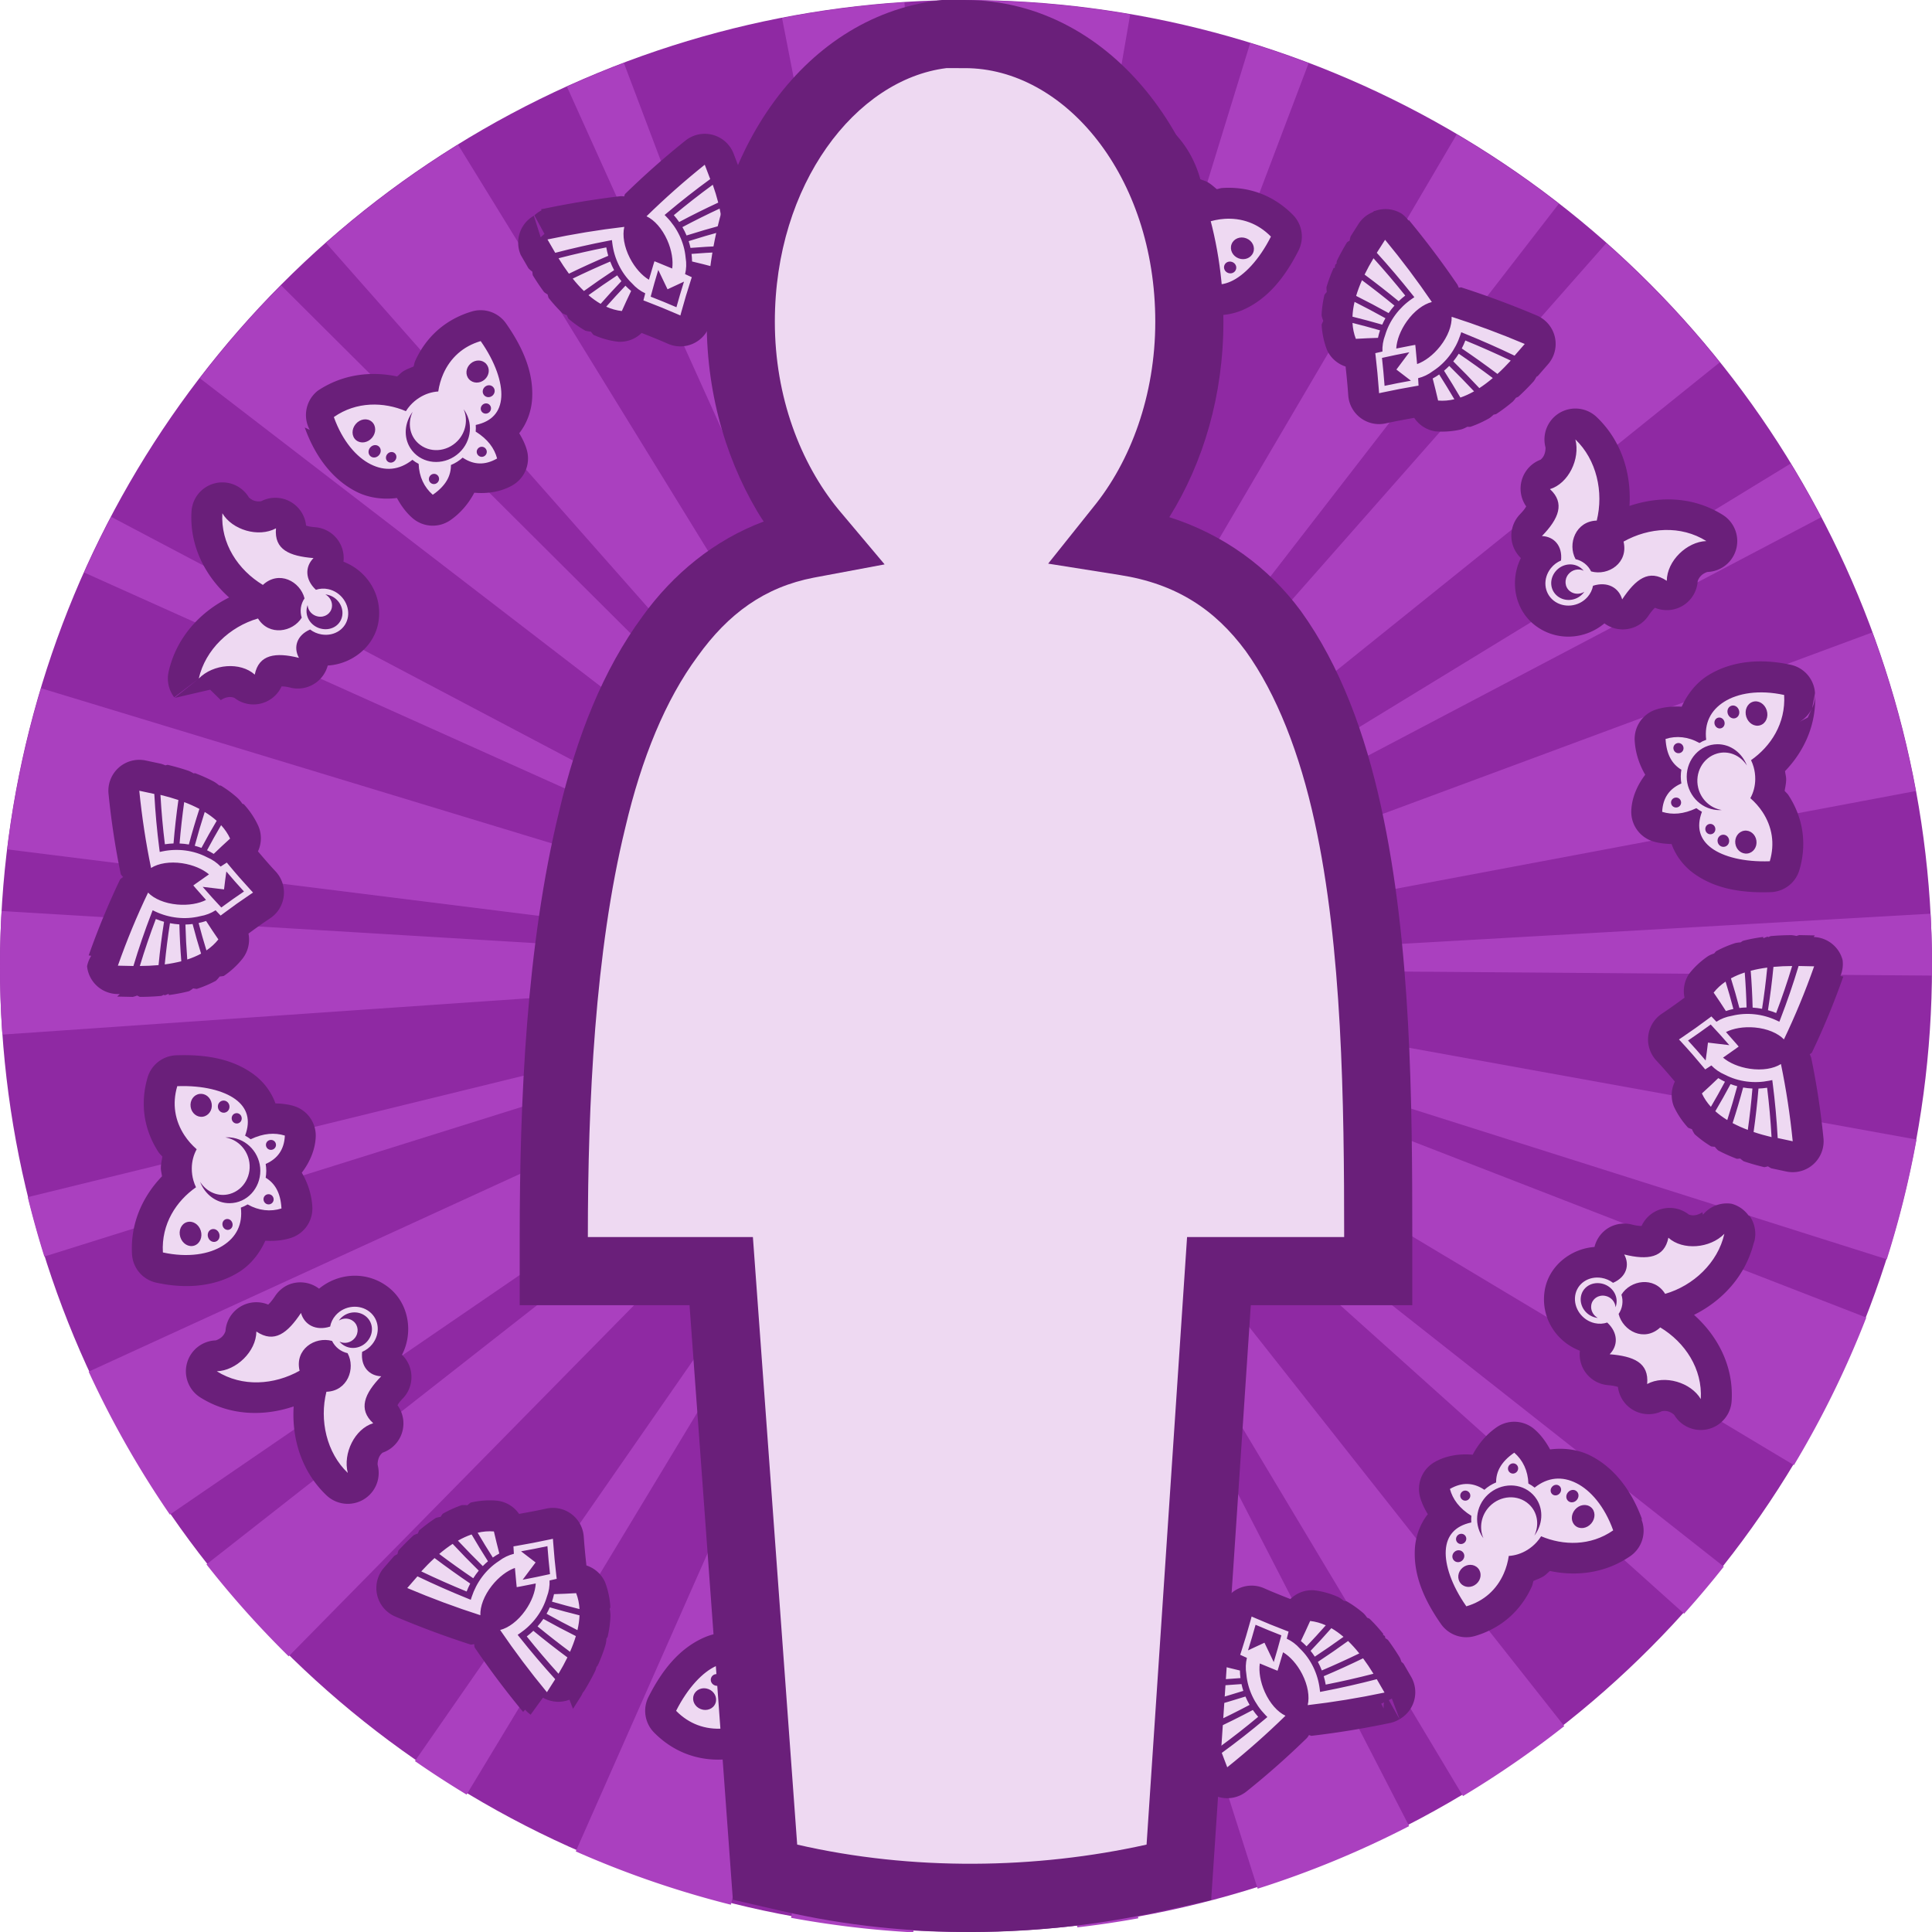 <svg height="500" viewBox="0 0 500 500" width="500" xmlns="http://www.w3.org/2000/svg" xmlns:xlink="http://www.w3.org/1999/xlink"><filter id="a" color-interpolation-filters="sRGB" height="1.037" width="1.038" x="-.019" y="-.019"><feGaussianBlur stdDeviation="3.574"/></filter><g transform="translate(-1000 -500)"><circle cx="1250" cy="750" fill="#8f29a3" r="250"/><path d="m1250.052 500.093-.061 248.75-15.92-248.24a249.999 250.187 0 0 0 -31.678 4.069l45.043 231.171c-.102.036-.227.055-.379.055l2.377 12.945-.25-.534-.535-1.343-3.357-10.613c-.181.07-.346.125-.512.125l-.121.078-83.195-220.248a249.999 250.187 0 0 0 -14.74 6.133l96.9 214.605-.219.115 2.305 4.439 2.344 5.217.055.049.416.749.746 1.267v.031l-.746-1.298-.471-.797-5.527-9.21c-.184.122-.381.238-.566.397l-123.408-200.536a249.999 250.187 0 0 0 -34.178 25.408l164.548 186.401-.398-.581.832 1.026v.051l-.326-.324-.094-.129v-.006-.002l-176.181-175.465a249.999 250.187 0 0 0 -21.027 24.051l186.531 143.425-.142.186 10.469 8.264-2.096-1.077-9.408-5.662c-.14.182-.227.333-.307.473l-208.003-109.75a249.999 250.187 0 0 0 -7 14.407l214.527 96.343c-.074.177-.166.379-.258.594l12.176 4.736-.037-.025.525.237-.486-.211.357.182.213.08-.213-.051v-.029l-12.807-4.081c-.056.149-.126.335-.176.508l-224.966-68.332a249.999 250.187 0 0 0 -8.766 41.699l246.161 30.777h-1.236l-246.364-14.822a249.999 250.187 0 0 0 -.422 14.511 249.999 250.187 0 0 0 .611 17.472l234.493-16.188h-.027l.307-.023-.277.023 12.969-.735-7.67 1.855-.303.051-4.789.938.07.238-228.2 55.911a249.999 250.187 0 0 0 4.287 15.373l224.173-70.269c.093.363.186.696.279.96l11.965-4.466-6.729 3.528-218.214 100.036a249.999 250.187 0 0 0 21.015 36.992l204.007-139.71-2.941 2.389-191.599 150.206a249.999 250.187 0 0 0 21.279 23.801l164.714-167.437c.279.264.567.506.836.803l7.631-8.628v-.031l.758-.866.185-.237.775-.846.02-.065.057-.027-.023.158-.103.115.051-.182-.068.182-1.32 1.738.613-1.046-.186.209-.758.897-2.6 3.679-4.275 5.576.287.182-133.921 192.925a249.999 250.187 0 0 0 13.377 8.68l121.363-200.998c.112.07.256.164.404.233l6.908-11.769-.279.719-100.148 226.515a249.999 250.187 0 0 0 40.135 13.797l59.693-236.782-1.574 9.226.236.057-42.767 230.891a249.999 250.187 0 0 0 31.639 3.763l12.932-234.501c.241.024.455.023.66.023h.031v-12.363l.055-.872.381 3.352.633 9.859c.194 0 .339-.023.506-.023l27.248 233.233a249.999 250.187 0 0 0 15.783-2.345l-42.148-231.016c.254-.028.474-.092.707-.115l-2.064-10.715-.055-.139-.32-1.792.018.029.357 1.902 74.392 234.181a249.999 250.187 0 0 0 39.205-16.2l-111.15-215.751 4.141 6.718.27-.186 120.671 201.445a249.999 250.187 0 0 0 26.211-18.105l-145.507-184.325c.254-.187.42-.39.656-.604l-8.457-9.554 3.367 3.032 5.844 5.838.287-.307 174.826 156.828a249.999 250.187 0 0 0 10.271-12.183l-184.478-145.358c.13-.158.305-.333.408-.481l-9.363-7.214 211.585 126.786a249.999 250.187 0 0 0 18.724-38.193l-229.655-89.166 11.027 3.366.012-.186 223.929 70.912a249.999 250.187 0 0 0 7.684-30.992l-231.189-41.805c0-.162.037-.301.037-.45l-7.367-.907-4.551-.799 12.031.708c.03-.33.029-.628.029-.964l235.009 1.785a249.999 250.187 0 0 0 .011-2.199 249.999 250.187 0 0 0 -.381-13.813l-234.669 13.371v-.332l-11.775.811-2.207.141 2.164-.141h.043l242.642-45.604a249.999 250.187 0 0 0 -11.277-41.048l-231.003 85.654-.26.068 10.508-4.791c-.172-.359-.395-.809-.66-1.204l208.165-109.515a249.999 250.187 0 0 0 -7.877-13.905l-200.734 122.638-.211-.328-5.621 3.903-4.707 2.865 9.67-7.597-.145-.207 183.392-147.454a249.999 250.187 0 0 0 -29.365-30.857l-161.251 182.967-2.318 2.371 151.291-195.531a249.999 250.187 0 0 0 -26.415-17.961l-119.25 202.948-.094-.066-7.064 11.688 5.539-12.453c-.275-.154-.566-.248-.871-.36l83.404-220.182a249.999 250.187 0 0 0 -15.121-5.193l-69.281 225.078c-.109-.038-.223-.065-.381-.115l-1.881 7.539-1.129 3.698 2.106-11.466c-.201-.02-.408-.056-.613-.074l40.127-232.089a249.999 250.187 0 0 0 -42.435-3.641zm-1.945 235.662 1.012 8.77v.043l.871 4.456v.461l.029-.168.023.627v.104l-.057-.104v-.44l-.066.307-.238-.495-.562-4.75zm-9.365 5.006 7.086 6.374-.025-.02zm25.767 6.02-11.826 2.901h-.057zm-12.15.115-1.627 2.783-.35.401.111-.45-.092.207-.02.182-.051.106v-.025l.051-.08v-.162l.02-.02v-.106l.012-.023.082-.121v-.023l.033-.027.061-.15v.02l-.061.131-.033.051zm-6.529.238 3.324 2.547.363.567-.449-.168.201.139h-.022l-.219-.139h.037zm5.033.246-.297 1.589.297-.84-.334 1.376-.102.15.139-.686.262-1.568zm-.582.385-.086 1.718-.057.194-.117-.467zm3.144.745-2.275 1.589h-.023l-.412.278-.287.117.213-.276.074-.021.887-.713zm-4.043.579.135.141v.047l-.084-.125zm3.863.317h.029l-.174.08zm-3.525.182.183.358v.039l-.183-.354zm.416.094.02.264v.039l.039.096.047.117-.047.021-.039-.119.039-.02-.039-.06v-.035l-.057-.262zm2.221.064-.07.027-1.016.307.156-.06zm-5.639.067 2.369.407.346.215.029.061-.312.064zm2.164.313h.053l.094.031zm.727.192h.02v.02zm-.164.061h.02l.074.08zm.215.182h.024l-.024.031zm-.336.168h.057l.246.035-.812.328zm-.389.035h.217l-.932.479.264-.053-.025.027-.238.025-2.025.393v.023l-5.242.934 5.242-.958zm1.777.023.508.043.752.223-.846-.084zm-.219.164.035.018.111.221.328.166 1.439 1.403-1.35-1.009-.234-.297-.185-.264-.018-.033-.092-.188h-.035zm-1.062.08-.25.274h-.029l-2.781 1.265 2.299-1.413zm1.57.1.148.025.031.031zm.221.025 1.936.604-1.906-.571zm-1.18.172.031.125.022-.098-.022.131v.006l.076.231.125 1.896-.232-1.353.031-.774-.088.508v-.092l-.031-.186.031.143v-.264zm.723.092.061.066.088.147-.037-.031zm-1.141.182-.244.526-3.949 12.851 3.922-12.851h.027l.084-.287.01-.012zm-.088.106-.065.113.041-.098zm1.465.08.033.023.115.19-.092-.092zm-.438.213.023.029.029.227zm-1.73.266v.029l.051-.029zm2.293 1.353 4.883 10.789-4.883-10.735z" fill="#aa40bf"/></g><g><path d="m177.39 36.383c-5.522 4.421-10.741 9.053-15.66 13.862a8.001 8.001 0 0 0 -.192.587 8.001 8.001 0 0 0 -.889-.067c-6.6.765-13.252 1.872-19.919 3.259a8.001 8.001 0 0 0 -.002.001c-.233.049-.463.065-.696.114l.113.298a8.001 8.001 0 0 0 -1.845 1.299c.527.969 1.771 3.261 2.614 4.812a8.001 8.001 0 0 0 -.979.874l-1.782-5.583a8.001 8.001 0 0 0 -3.391 10.132c.668 1.155 1.336 2.311 2.005 3.465a8.001 8.001 0 0 0 1.014.89 8.001 8.001 0 0 0 .101.911c.907 1.47 1.872 2.935 2.93 4.361a8.001 8.001 0 0 0 .91.604 8.001 8.001 0 0 0 .252.898c.004.004.007.008.011.013l-.002.001a8.001 8.001 0 0 0 .008.004c1.094 1.364 2.272 2.694 3.572 3.95a8.001 8.001 0 0 0 1.153.513 8.001 8.001 0 0 0 .387.886c1.343 1.149 2.788 2.198 4.358 3.101a8.001 8.001 0 0 0 1.47.265 8.001 8.001 0 0 0 .673.834c1.981.891 4.159 1.529 6.453 1.781a8.001 8.001 0 0 0 5.997-2.278c2.031.798 4.06 1.6 6.033 2.458a8.001 8.001 0 0 0 .022.011c.256.111.512.222.768.334a8.001 8.001 0 0 0 10.93-5.255c.072-.269.145-.539.219-.809a8.001 8.001 0 0 0 .001-.004c.571-2.088 1.218-4.174 1.872-6.262a8.001 8.001 0 0 0 5.591-3.243c1.238-1.935 2.104-4.018 2.656-6.107a8.001 8.001 0 0 0 .117-1.66 8.001 8.001 0 0 0 .378-.686c.287-1.779.383-3.553.339-5.311a8.001 8.001 0 0 0 -.293-1.404 8.001 8.001 0 0 0 .18-.664c-.153-1.8-.441-3.555-.808-5.264a8.001 8.001 0 0 0 -.49-1.231 8.001 8.001 0 0 0 .061-.61c-.462-1.819-1.013-3.592-1.619-5.311a8.001 8.001 0 0 0 -.571-.985 8.001 8.001 0 0 0 -.158-.662c-.471-1.241-.942-2.48-1.415-3.721a8.001 8.001 0 0 0 -12.477-3.398zm70.812-18.083c-7.809 4.424-12.083 12.115-13.384 20.134-7.14-4.319-15.864-5.965-24.27-3.099a8.001 8.001 0 0 0 .766 15.364c.266.062 1.21.611 1.76 1.375.551.764.508 1.401.56 1.122a8.001 8.001 0 0 0 8.981 8.984c.09.196.454.579 1.056 2.405a8.001 8.001 0 0 0 10.096 4.982c3.694 5.072 10.737 7.528 16.788 4.81 6.249-2.807 9.387-9.483 8.061-15.97a8.001 8.001 0 0 0 3.635-10.817c-.884-1.647-.908-2.04-1.031-2.404a8.001 8.001 0 0 0 -.983-13.169c.028.015-.564-.523-.836-1.429-.272-.906-.063-1.825-.095-1.761a8.001 8.001 0 0 0 -11.106-10.526zm-126.05 62.3c-3.384.992-6.413 2.668-8.87 4.833-2.63 2.318-4.565 5.131-5.863 8.058-.198.445-.224.914-.393 1.365-.887.374-1.792.695-2.629 1.212-.615.381-1.065.922-1.624 1.362-6.613-1.406-14.053-.666-20.556 3.707a8.001 8.001 0 0 0 -2.055 10.109l-1.296-.613c2.785 7.769 7.392 13.627 13.477 16.676 3.103 1.554 6.793 2.032 10.388 1.571 1.053 1.963 2.37 3.767 4.027 5.206a8.001 8.001 0 0 0 9.789.542c2.648-1.829 4.764-4.356 6.202-7.115 3.364.308 6.912-.205 9.9-1.93a8.001 8.001 0 0 0 3.727-9.005c-.416-1.549-1.147-3.028-2.003-4.457 2.042-2.586 3.152-5.829 3.339-8.889.404-6.609-2.176-12.998-6.76-19.544a8.001 8.001 0 0 0 -8.802-3.088zm168.929-51.419a8.001 8.001 0 0 0 -3.205 2.112c-5.604 6.066-8.679 12.851-8.578 19.656.052 3.473 1.332 6.97 3.404 9.952-1.259 1.841-2.257 3.845-2.77 5.982a8.001 8.001 0 0 0 4.013 8.924c2.862 1.527 6.107 2.248 9.244 2.252 1.288 3.161 3.404 6.109 6.355 7.986a8.001 8.001 0 0 0 9.698-.853c1.2-1.1 2.186-2.451 3.065-3.892 3.277.63 6.718.099 9.556-1.184 6.089-2.753 10.554-8.087 14.192-15.275a8.001 8.001 0 0 0 -1.426-9.212c-2.473-2.523-5.378-4.411-8.451-5.567-3.287-1.236-6.685-1.626-9.883-1.404-.488.034-.917.23-1.396.292-.744-.612-1.448-1.266-2.295-1.767-.623-.368-1.313-.514-1.962-.805-1.85-6.657-6.061-13.065-13.214-16.763a8.001 8.001 0 0 0 -6.346-.434zm-238.441 97.34a8.001 8.001 0 0 0 -3.076 5.83c-.55 9.026 3.64 16.837 9.73 22.279-7.551 3.767-13.67 10.397-15.655 19.221a8.001 8.001 0 0 0 1.44 6.601s6.366-4.844 6.366-4.844l-6.237 5.01 9.181-2.128 2.773 2.713c.229-.234 1.176-.736 2.114-.805.938-.069 1.478.299 1.29.129a8.001 8.001 0 0 0 12.307-2.889c.23.028.721-.074 2.561.384a8.001 8.001 0 0 0 9.384-5.785c6.263-.338 12.205-4.94 13.16-11.514.983-6.766-2.925-12.964-9.087-15.355a8.001 8.001 0 0 0 -7.098-8.904c-1.861-.154-2.203-.343-2.579-.439a8.001 8.001 0 0 0 -11.593-6.327c.017-.009-.766.194-1.673-.067-.906-.261-1.55-.927-1.509-.858a8.001 8.001 0 0 0 -11.798-2.251zm61.269-16.898c.009.102.127.338.126.341l-.237-.07a8.001 8.001 0 0 0 .111-.271zm132.254-47.083.019.103c-.108.075-.184.173-.304.227-.234.105-.499.131-.754.15a8.001 8.001 0 0 0 .811-.387 8.001 8.001 0 0 0 .228-.093zm58.505-.696a8.001 8.001 0 0 0 .439-.068c-.154.119-.356.397-.352.396zm51.053-7.306a8.001 8.001 0 0 0 -.111.088 8.001 8.001 0 0 0 -.342.276 8.001 8.001 0 0 0 -3.559 2.854c-.717 1.125-1.431 2.25-2.147 3.375a8.001 8.001 0 0 0 -.284 1.155 8.001 8.001 0 0 0 -.669.422c-.937 1.555-1.832 3.173-2.65 4.853a8.001 8.001 0 0 0 -.072.681 8.001 8.001 0 0 0 -.322.252 8.001 8.001 0 0 0 -.15.917l-.253-.128c-.71 1.606-1.347 3.275-1.864 5.016a8.001 8.001 0 0 0 .076 1.259 8.001 8.001 0 0 0 -.61.752c-.4 1.722-.664 3.491-.741 5.302a8.001 8.001 0 0 0 .443 1.429 8.001 8.001 0 0 0 -.429.981c.123 2.17.558 4.398 1.392 6.554a8.001 8.001 0 0 0 4.81 4.283c.237 2.204.465 4.407.623 6.595a8.001 8.001 0 0 0 .003.026c.021.283.042.563.062.844a8.001 8.001 0 0 0 9.688 7.248c.276-.06.552-.119.827-.178a8.001 8.001 0 0 0 .004-.001c2.156-.463 4.351-.864 6.549-1.257a8.001 8.001 0 0 0 5.508 3.495c2.31.196 4.577-.013 6.699-.507a8.001 8.001 0 0 0 1.535-.677 8.001 8.001 0 0 0 .792.011c1.721-.586 3.347-1.343 4.89-2.216a8.001 8.001 0 0 0 1.113-.929 8.001 8.001 0 0 0 .673-.156c1.528-.991 2.952-2.077 4.296-3.216a8.001 8.001 0 0 0 .827-1.006 8.001 8.001 0 0 0 .605-.251c1.396-1.275 2.71-2.608 3.949-3.963a8.001 8.001 0 0 0 .75-1.212 8.001 8.001 0 0 0 .367-.215c.88-1.009 1.758-2.018 2.637-3.028a8.001 8.001 0 0 0 -2.915-12.618c-6.496-2.752-13.036-5.181-19.589-7.286a8.001 8.001 0 0 0 -.606.104 8.001 8.001 0 0 0 -.35-.812c-3.874-5.687-8.058-11.266-12.553-16.7l-.109.123a8.001 8.001 0 0 0 -1.765-1.777 8.001 8.001 0 0 0 -7.036-.665zm-325.006 144.141a8.001 8.001 0 0 0 -2.627 6.757c.706 7.065 1.762 14.015 3.172 20.815a8.001 8.001 0 0 0 .601.733 8.001 8.001 0 0 0 -.758.567c-3.008 6.286-5.734 12.855-8.146 19.707l.648.107a8.001 8.001 0 0 0 -1.072 2.702 8.001 8.001 0 0 0 8.467 7.171l-.671.674c1.342.029 2.687.058 4.03.086a8.001 8.001 0 0 0 1.14-.357 8.001 8.001 0 0 0 .707.354l.002-.001a8.001 8.001 0 0 0 .006-0c1.831-.006 3.691-.083 5.562-.258a8.001 8.001 0 0 0 .601-.283 8.001 8.001 0 0 0 .245.135 8.001 8.001 0 0 0 1.03-.396l.02.329c1.75-.229 3.513-.55 5.273-1.011a8.001 8.001 0 0 0 1.039-.719 8.001 8.001 0 0 0 .961.133c1.682-.549 3.329-1.233 4.915-2.097a8.001 8.001 0 0 0 .989-1.11 8.001 8.001 0 0 0 1.064-.138c1.791-1.215 3.473-2.723 4.891-4.532a8.001 8.001 0 0 0 1.5-6.436c1.632-1.19 3.263-2.384 4.916-3.494a8.001 8.001 0 0 0 .022-.014c.229-.155.458-.307.687-.46a8.001 8.001 0 0 0 1.403-12.113c-.188-.202-.374-.403-.562-.606a8.001 8.001 0 0 0 -.003-.003c-1.366-1.478-2.686-3.034-4.007-4.586a8.001 8.001 0 0 0 .055-6.661c-.956-2.078-2.235-3.928-3.688-5.519a8.001 8.001 0 0 0 -.413-.157 8.001 8.001 0 0 0 -1.285-1.526c-1.336-1.203-2.772-2.245-4.271-3.162a8.001 8.001 0 0 0 -.446-.043 8.001 8.001 0 0 0 -1.351-.982c-1.593-.849-3.22-1.562-4.854-2.183a8.001 8.001 0 0 0 -.427.037 8.001 8.001 0 0 0 -1.35-.677c-1.778-.601-3.567-1.102-5.341-1.527a8.001 8.001 0 0 0 -.59.138 8.001 8.001 0 0 0 -1.187-.422c-1.298-.279-2.597-.556-3.895-.833a8.001 8.001 0 0 0 -7.005 1.86zm375.644-92.836a8.001 8.001 0 0 0 -6.402 9.879c.065.252.016 1.344-.409 2.188-.425.844-1.012 1.102-.743 1.021a8.001 8.001 0 0 0 -3.821 12.132c-.131.169-.313.696-1.672 2.095a8.001 8.001 0 0 0 .295 11.266c-2.858 5.673-1.755 13.127 3.507 17.288 5.444 4.305 12.961 3.939 18.109-.385a8.001 8.001 0 0 0 11.255-1.775c1.144-1.721 1.669-2.082 1.817-2.266a8.001 8.001 0 0 0 11.062-6.88c-0.0.035.195-.746.885-1.428.691-.682 1.642-.953 1.611-.952a8.001 8.001 0 0 0 4.002-14.771c-7.606-4.773-16.421-4.932-24.149-2.316.531-8.355-2.047-16.871-8.485-23.003a8.001 8.001 0 0 0 -6.864-2.093zm-365.386 168.939a8.001 8.001 0 0 0 -2.77 4.045c-1.006 3.386-1.243 6.845-.754 10.093.523 3.475 1.846 6.636 3.613 9.321.274.417.664.7.96 1.095-.164.966-.381 1.919-.392 2.921-.008.748.215 1.442.292 2.174-4.816 4.995-8.238 11.973-7.757 20.164a8.001 8.001 0 0 0 .001.002 8.001 8.001 0 0 0 3.99 6.469 8.001 8.001 0 0 0 2.289.886c8.174 1.786 15.672.856 21.455-2.779 2.951-1.855 5.279-4.76 6.761-8.069 2.242.129 4.485-.055 6.589-.719a8.001 8.001 0 0 0 5.581-8.069c-.172-3.133-1.181-6.197-2.727-8.824 2.021-2.642 3.455-5.861 3.605-9.248a8.001 8.001 0 0 0 -5.643-8.002c-1.514-.465-3.138-.638-4.787-.681-1.081-3.083-3.192-5.737-5.64-7.531-5.321-3.899-12.073-5.209-20.056-4.919a8.001 8.001 0 0 0 -4.609 1.671zm363.727-123.245a8.001 8.001 0 0 0 .204.154 8.001 8.001 0 0 0 -.026.066c-.061-.075-.129-.141-.178-.22zm-346.679 149.919c.171.073.508.107.509.108l-.246.221a8.001 8.001 0 0 0 -.263-.328zm388.61-128.851c-1.644.57-3.197 1.309-4.643 2.218-2.951 1.855-5.279 4.76-6.761 8.069-2.242-.129-4.487.055-6.591.719a8.001 8.001 0 0 0 -5.579 8.068c.172 3.133 1.181 6.197 2.727 8.824-2.021 2.642-3.457 5.862-3.607 9.248a8.001 8.001 0 0 0 5.645 8.001c1.514.465 3.138.638 4.787.681 1.081 3.083 3.19 5.737 5.639 7.532 5.321 3.899 12.075 5.208 20.058 4.919a8.001 8.001 0 0 0 7.377-5.715c1.006-3.386 1.243-6.845.754-10.093-.523-3.475-1.845-6.636-3.611-9.321-.274-.417-.664-.7-.96-1.095.164-.966.381-1.919.392-2.921.008-.748-.215-1.442-.292-2.174 4.819-4.998 8.242-11.981 7.756-20.178l-.736 3.855-1.147 2.461-2.409 1.255a8.001 8.001 0 0 0 -1.986-14.913c-6.131-1.339-11.881-1.15-16.812.561zm-371.964 159.872a8.001 8.001 0 0 0 -3.435 2.89c-1.144 1.721-1.669 2.082-1.817 2.266a8.001 8.001 0 0 0 -11.062 6.88c0-.035-.195.744-.886 1.426-.691.682-1.644.954-1.613.953a8.001 8.001 0 0 0 -3.999 14.772c7.605 4.773 16.419 4.933 24.147 2.317-.531 8.354 2.047 16.871 8.485 23.003a8.001 8.001 0 0 0 6.395 2.158 8.001 8.001 0 0 0 6.871-9.944c-.065-.252-.017-1.346.409-2.19.425-.844 1.012-1.102.743-1.021a8.001 8.001 0 0 0 3.967-12.314c.194-.3.286-.636 1.528-1.913a8.001 8.001 0 0 0 -.36-11.136c2.939-5.688 1.86-13.225-3.442-17.418-5.411-4.279-12.876-3.945-18.022.305a8.001 8.001 0 0 0 -7.907-1.034zm371.555-130.762c-.026.366-.1.651-.202.857-.264-.088-.662-.14-.662-.141zm2.831 42.362c-1.682.549-3.329 1.233-4.915 2.097a8.001 8.001 0 0 0 -.52.582 8.001 8.001 0 0 0 -1.533.666c-1.791 1.215-3.473 2.723-4.891 4.532a8.001 8.001 0 0 0 -1.24 6.248c-1.718 1.257-3.436 2.512-5.177 3.68a8.001 8.001 0 0 0 -.022.014c-.229.155-.457.309-.686.462a8.001 8.001 0 0 0 -1.403 12.111c.188.201.375.405.562.608a8.001 8.001 0 0 0 .003.003c1.439 1.557 2.831 3.19 4.22 4.828a8.001 8.001 0 0 0 -.269 6.416c.956 2.078 2.235 3.928 3.688 5.519a8.001 8.001 0 0 0 .994.378 8.001 8.001 0 0 0 .704 1.305c1.336 1.203 2.773 2.247 4.271 3.164a8.001 8.001 0 0 0 .959.094 8.001 8.001 0 0 0 .838.932c1.593.849 3.22 1.56 4.853 2.181a8.001 8.001 0 0 0 .877-.076 8.001 8.001 0 0 0 .901.717c1.778.601 3.567 1.102 5.341 1.527a8.001 8.001 0 0 0 .933-.219 8.001 8.001 0 0 0 .844.503c1.298.279 2.597.556 3.895.833a8.001 8.001 0 0 0 9.631-8.619c-.706-7.065-1.763-14.014-3.174-20.814a8.001 8.001 0 0 0 -.377-.9 8.001 8.001 0 0 0 .536-.401c3.008-6.286 5.734-12.855 8.146-19.707l-.75-.141a8.001 8.001 0 0 0 .568-4.143 8.001 8.001 0 0 0 -7.486-5.959l.295-.411c-1.343-.029-2.686-.056-4.03-.084a8.001 8.001 0 0 0 -.714.225 8.001 8.001 0 0 0 -1.302-.214c-1.78.01-3.585.082-5.402.251a8.001 8.001 0 0 0 -.529.249 8.001 8.001 0 0 0 -.251-.102 8.001 8.001 0 0 0 -1.095.413l-.02-.346c-1.75.229-3.513.55-5.273 1.011a8.001 8.001 0 0 0 -.568.392 8.001 8.001 0 0 0 -1.432.195zm-329.583 145.465c-1.721.586-3.347 1.343-4.89 2.216a8.001 8.001 0 0 0 -.551.799 8.001 8.001 0 0 0 -1.235.283c-1.528.991-2.951 2.079-4.295 3.218a8.001 8.001 0 0 0 -.363.814 8.001 8.001 0 0 0 -1.069.443c-1.396 1.275-2.71 2.608-3.949 3.963a8.001 8.001 0 0 0 -.261.927 8.001 8.001 0 0 0 -.855.5c-.88 1.009-1.758 2.018-2.637 3.028a8.001 8.001 0 0 0 2.915 12.617c6.496 2.752 13.036 5.181 19.589 7.286a8.001 8.001 0 0 0 .855-.147 8.001 8.001 0 0 0 .101.855c3.874 5.687 8.058 11.266 12.553 16.7l.517-.577a8.001 8.001 0 0 0 1.432 1.285c.59-.812 2.101-2.896 3.189-4.395a8.001 8.001 0 0 0 6.857.524l.917 2.36c.717-1.125 1.432-2.248 2.148-3.374a8.001 8.001 0 0 0 .341-.731 8.001 8.001 0 0 0 .612-.848c.937-1.555 1.832-3.173 2.65-4.853a8.001 8.001 0 0 0 .353-1.087 8.001 8.001 0 0 0 .235-.2l.002-.001a8.001 8.001 0 0 0 .16-.457l.048.022c.71-1.607 1.348-3.273 1.864-5.014a8.001 8.001 0 0 0 .249-1.662 8.001 8.001 0 0 0 .284-.351c.4-1.722.665-3.49.742-5.3a8.001 8.001 0 0 0 -.19-2.007 8.001 8.001 0 0 0 .176-.403c-.123-2.169-.559-4.4-1.393-6.556a8.001 8.001 0 0 0 -4.808-4.28c-.237-2.205-.466-4.41-.625-6.598a8.001 8.001 0 0 0 -.002-.024c-.021-.283-.043-.565-.063-.846a8.001 8.001 0 0 0 -9.688-7.247c-.276.06-.552.119-.827.178a8.001 8.001 0 0 0 -.004.001c-2.048.44-4.136.817-6.223 1.194a8.001 8.001 0 0 0 -5.835-3.434c-2.31-.196-4.577.013-6.699.507a8.001 8.001 0 0 0 -.823.69 8.001 8.001 0 0 0 -1.503-.023zm296.837-71.787a8.001 8.001 0 0 0 -3.654 4.961c-6.174.441-11.978 4.991-12.921 11.481-.986 6.786 2.949 12.997 9.143 15.372a8.001 8.001 0 0 0 7.042 8.885c2.026.167 2.564.437 2.806.479a8.001 8.001 0 0 0 11.367 6.288c-.017.01.766-.196 1.672.065s1.548.927 1.508.858a8.001 8.001 0 0 0 14.877-3.577c.55-9.026-3.641-16.836-9.732-22.279 7.245-3.614 13.123-9.881 15.34-18.187a8.001 8.001 0 0 0 .023-.075c.086-.326.218-.628.293-.961a8.001 8.001 0 0 0 .176-2.292 8.001 8.001 0 0 0 -.003-.026 8.001 8.001 0 0 0 -.915-3.192 8.001 8.001 0 0 0 -.01-.015 8.001 8.001 0 0 0 -.576-.927s-.122.088-.127.092a8.001 8.001 0 0 0 -4.455-3.167 8.001 8.001 0 0 0 -7.427 2.824l-.186-.647c-.229.234-1.176.738-2.113.807-.938.069-1.477-.301-1.289-.132a8.001 8.001 0 0 0 -12.309 2.89c-.23-.028-.721.076-2.56-.382a8.001 8.001 0 0 0 -5.967.856zm-216.957 98.975a8.001 8.001 0 0 0 -4.704 2.072c-1.2 1.1-2.186 2.451-3.065 3.892-3.277-.63-6.718-.099-9.556 1.184-6.089 2.753-10.554 8.087-14.192 15.275a8.001 8.001 0 0 0 1.426 9.212c2.473 2.523 5.378 4.411 8.451 5.567 3.287 1.236 6.685 1.626 9.883 1.404.488-.034.917-.23 1.396-.292.744.612 1.448 1.266 2.295 1.767.623.368 1.313.514 1.962.805 1.85 6.657 6.061 13.065 13.214 16.763a8.001 8.001 0 0 0 9.073-1.203 8.001 8.001 0 0 0 .478-.475c5.604-6.066 8.679-12.851 8.578-19.656-.052-3.473-1.332-6.97-3.404-9.952 1.259-1.841 2.257-3.845 2.77-5.982a8.001 8.001 0 0 0 -4.013-8.924c-2.862-1.527-6.107-2.248-9.244-2.252-1.288-3.161-3.404-6.109-6.355-7.986a8.001 8.001 0 0 0 -4.994-1.219zm3.033 5.94c.958.301 1.769.898 2.481 1.614-.085.105-.796.982-1.384 1.707-.411-.075-.82-.118-1.233-.162a8.001 8.001 0 0 0 .137-3.159zm184.956-53.305c-2.648 1.828-4.764 4.356-6.202 7.115-3.364-.308-6.912.205-9.9 1.93a8.001 8.001 0 0 0 -3.727 9.005c.416 1.549 1.147 3.028 2.003 4.457-2.042 2.586-3.152 5.829-3.339 8.889-.404 6.609 2.176 12.998 6.76 19.544a8.001 8.001 0 0 0 8.802 3.088c3.384-.992 6.413-2.666 8.871-4.831 2.63-2.318 4.564-5.133 5.863-8.06.198-.445.224-.914.393-1.365.887-.374 1.792-.695 2.629-1.212.615-.381 1.065-.922 1.624-1.362 6.748 1.435 14.367.664 20.961-3.948a8.001 8.001 0 0 0 2.633-9.63l.313.375c-2.785-7.769-7.391-13.627-13.477-16.676-3.103-1.554-6.793-2.032-10.388-1.571-1.053-1.963-2.37-3.767-4.027-5.206a8.001 8.001 0 0 0 -9.789-.542zm-140.185 51.177c-6.272 2.817-9.408 9.533-8.043 16.043a8.001 8.001 0 0 0 -3.655 10.744c.961 1.791 1.027 2.391 1.122 2.614a8.001 8.001 0 0 0 .895 12.96c-.028-.015.563.521.835 1.427.272.906.062 1.827.093 1.764a8.001 8.001 0 0 0 11.105 10.524c7.809-4.424 12.083-12.115 13.384-20.134 7.141 4.32 15.866 5.965 24.272 3.098a8.001 8.001 0 0 0 5.365-6.656s-7.947-.915-7.947-.915a8.001 8.001 0 0 0 1.816-7.792c-.266-.062-1.21-.611-1.76-1.375-.551-.764-.51-1.4-.562-1.122a8.001 8.001 0 0 0 -9.075-9.201c-.179-.315-.415-.526-.962-2.188a8.001 8.001 0 0 0 -9.98-4.846c-3.664-5.17-10.793-7.689-16.902-4.945zm-48.02 21.279.139.421a8.001 8.001 0 0 0 -.558.122c-.008-.011-.028-.022-.035-.033.209-.195.458-.511.454-.51zm52.696-9.775c.234-.105.501-.131.756-.15a8.001 8.001 0 0 0 -.813.387 8.001 8.001 0 0 0 -.58.24c.177-.18.384-.364.637-.477zm68.622-20.896a8.001 8.001 0 0 0 -4.261 5.134c-.072.269-.145.539-.219.809a8.001 8.001 0 0 0 -.001.003c-.571 2.088-1.217 4.176-1.871 6.264a8.001 8.001 0 0 0 -5.592 3.241c-1.238 1.935-2.103 4.019-2.655 6.108a8.001 8.001 0 0 0 .221 1.04 8.001 8.001 0 0 0 -.716 1.304c-.287 1.779-.382 3.555-.338 5.313a8.001 8.001 0 0 0 .442.854 8.001 8.001 0 0 0 -.329 1.215c.153 1.8.44 3.553.807 5.262a8.001 8.001 0 0 0 .541.697 8.001 8.001 0 0 0 -.111 1.144c.462 1.819 1.014 3.594 1.62 5.313a8.001 8.001 0 0 0 .691.665 8.001 8.001 0 0 0 .037.98c.471 1.241.943 2.482 1.415 3.723a8.001 8.001 0 0 0 12.477 3.398c5.522-4.421 10.741-9.055 15.66-13.864a8.001 8.001 0 0 0 .509-.738 8.001 8.001 0 0 0 .573.22c6.828-.792 13.709-1.917 20.608-3.375a8.001 8.001 0 0 0 .001.002 8.001 8.001 0 0 0 .006-.002 8.001 8.001 0 0 0 .002-.001 8.001 8.001 0 0 0 2.238-.937c-.06-.106-1.663-2.944-2.788-4.936a8.001 8.001 0 0 0 .786-.409l2.012 5.339a8.001 8.001 0 0 0 3.022-10.89c-.668-1.154-1.336-2.309-2.004-3.463a8.001 8.001 0 0 0 -.547-.481 8.001 8.001 0 0 0 -.414-1.092c-.947-1.549-1.97-3.089-3.084-4.589a8.001 8.001 0 0 0 -.661-.439 8.001 8.001 0 0 0 -.115-.538 8.001 8.001 0 0 0 -.558-.397l.172-.127c-1.098-1.371-2.283-2.706-3.589-3.967a8.001 8.001 0 0 0 -.632-.281 8.001 8.001 0 0 0 -.908-1.118c-1.343-1.149-2.789-2.2-4.359-3.102a8.001 8.001 0 0 0 -.774-.14 8.001 8.001 0 0 0 -1.369-.957c-1.981-.891-4.159-1.529-6.453-1.781a8.001 8.001 0 0 0 -5.997 2.278c-2.031-.798-4.06-1.6-6.033-2.458a8.001 8.001 0 0 0 -.023-.011c-.257-.111-.512-.222-.768-.334a8.001 8.001 0 0 0 -6.67.12zm69.4-17.12.255.071a8.001 8.001 0 0 0 -.119.297c-.012-.116-.137-.365-.136-.368zm-31.678 46.542a8.001 8.001 0 0 0 -.086 1.58l-.631-1.242a8.001 8.001 0 0 0 .717-.338z" fill="#6a1f7a" fill-rule="evenodd" filter="url(#a)" stroke-linejoin="round"/><path d="m461.737 179.859c-6.527-1.426-11.997-.459-15.49 1.737-3.529 2.218-5.2 5.536-4.686 9.867-.614.215-1.197.492-1.745.825-.001-0-.002.001-.003.001-2.899-1.648-5.959-1.935-8.767-1.049.226 4.113 1.725 6.53 4.09 7.962-.101.578-.154 1.172-.154 1.779 0.0.609.053 1.203.155 1.781-.073.032-.145.064-.217.097-2.803 1.296-4.586 3.56-4.749 7.247 2.648.813 5.507.627 8.854-.951.45.348.932.66 1.438.931-.777 2.081-.887 3.849-.466 5.374.43 1.56 1.421 2.908 2.982 4.052 3.005 2.202 8.335 3.621 15.038 3.378.688-2.316.824-4.547.511-6.624-.337-2.237-1.183-4.291-2.384-6.115-.879-1.336-1.951-2.538-3.154-3.585.787-1.417 1.25-3.09 1.268-4.911.011-1.099-.139-2.172-.429-3.187-.173-.604-.396-1.186-.662-1.742 5.082-3.55 9.007-9.482 8.569-16.866v-0zm-4.515 3.953c.547 1.719-.226 3.441-1.698 3.891-1.473.45-3.051-.521-3.583-2.179-.532-1.658.184-3.382 1.645-3.884 1.461-.501 3.091.462 3.635 2.172 0.0 0.0 0.0 0.0 0.0 0zm-7.191-.044c.302.903-.106 1.821-.909 2.085-.803.263-1.666-.229-1.963-1.113-.297-.881.091-1.802.891-2.08.8-.279 1.68.21 1.981 1.109 0-0.0 0-0.0 0-0zm2.067 14.349c-1.701-2.658-4.746-3.947-7.668-3.12-3.743 1.059-5.87 5.022-4.938 8.892.732 3.041 3.208 5.289 6.094 5.741-.4.03-.807.031-1.221-.001-4.449-.349-7.846-4.2-7.844-8.636.003-4.515 3.423-8.347 7.924-8.388 3.402-.031 6.391 2.218 7.653 5.512 0.0 0.0 0.0 0.0 0.0 0zm2.457 19.428c.24 1.663-.807 3.15-2.324 3.344-1.517.194-2.893-.944-3.126-2.558-.234-1.614.763-3.098 2.274-3.341 1.51-.242 2.937.893 3.176 2.555 0-0 0-0-0-0zm-8.3-30.845c.25.763-.109 1.538-.806 1.761-.697.223-1.435-.194-1.682-.943-.246-.747.1-1.524.795-1.758.694-.234 1.444.18 1.693.941-0 0-0.0 0-0.0 0zm1.232 30.668c.133.877-.424 1.664-1.254 1.782-.83.118-1.585-.471-1.716-1.333-.131-.862.415-1.647 1.243-1.78.828-.132 1.594.455 1.727 1.331 0-0 0-0-0-0zm-3.574-3.022c.128.744-.34 1.427-1.056 1.544-.717.117-1.377-.372-1.504-1.105-.127-.734.332-1.412 1.047-1.54.715-.128 1.385.357 1.514 1.101 0 0.0 0.0 0.0 0.0 0zm-8.28-21.12c.225.713-.157 1.439-.856 1.65-.7.211-1.42-.176-1.642-.876-.221-.698.148-1.425.846-1.647.697-.222 1.429.162 1.653.873 0-0.0 0-0.0 0-0zm-.598 14.186c.16.706-.278 1.387-.99 1.54-.711.153-1.392-.278-1.55-.974-.158-.695.271-1.372.98-1.536.709-.164 1.4.263 1.56.969-0.0 0-0.0 0-0.0 0zm-17.544 188.645c-2.237-6.242-5.866-10.388-9.529-12.223-3.697-1.852-7.385-1.56-10.801 1.156-.504-.407-1.045-.756-1.614-1.045-0-.001-.002-.002-.002-.002-.113-3.333-1.448-6.078-3.659-7.997-3.425 2.365-4.717 4.936-4.694 7.704-.548.224-1.083.497-1.601.822-.52.327-.999.691-1.438 1.088-.066-.045-.131-.088-.198-.131-2.591-1.674-5.477-1.964-8.717-.093.72 2.681 2.416 4.988 5.548 6.959-.054.568-.06 1.143-.017 1.716-2.18.471-3.737 1.339-4.8 2.522-1.087 1.21-1.689 2.778-1.807 4.713-.228 3.726 1.477 8.972 5.326 14.468 2.316-.679 4.26-1.773 5.831-3.158 1.693-1.491 2.957-3.31 3.84-5.301.647-1.457 1.078-3.006 1.312-4.581 1.615-.097 3.269-.601 4.81-1.555.93-.576 1.751-1.273 2.45-2.055.416-.466.786-.963 1.112-1.481 5.7 2.418 12.788 2.574 18.649-1.527-0-0-0-0 0-0zm-5.67-1.79c-1.144 1.341-2.999 1.589-4.153.578-1.154-1.012-1.169-2.852-.053-4.161 1.116-1.309 2.939-1.589 4.122-.609 1.183.979 1.228 2.851.084 4.192-0.0 0-0.0 0-0.0 0zm-3.727-6.108c-.601.719-1.589.852-2.231.308-.642-.544-.676-1.53-.085-2.24.592-.71 1.569-.853 2.22-.318.65.534.696 1.531.096 2.25 0-0.0 0-0.0 0-0zm-10.994 9.258c1.33-2.842.809-6.099-1.431-8.134-2.872-2.608-7.373-2.302-10.165.565-2.197 2.256-2.77 5.558-1.599 8.234-.24-.321-.461-.664-.655-1.029-2.101-3.946-.709-8.854 3.143-11.272 3.853-2.418 8.911-1.537 11.311 2.252 1.813 2.862 1.495 6.575-.603 9.383-0.0 0-0.0 0-0.0 0zm-15.011 12.492c-1.266 1.102-3.083 1.029-4.069-.139-.987-1.169-.777-2.943.454-4.015 1.231-1.072 3.02-1.038 4.041.101 1.021 1.139.84 2.952-.426 4.053 0-0.0 0-0.0 0-0zm21.562-23.431c-.514.607-1.358.708-1.911.234-.553-.474-.586-1.318-.079-1.917.507-.6 1.344-.707 1.904-.24.559.467.599 1.317.086 1.924-0-0-0-0-0-0zm-25.244 17.393c-.666.588-1.63.546-2.179-.087-.549-.633-.462-1.588.193-2.167.656-.579 1.613-.545 2.173.079.559.625.479 1.587-.187 2.175 0-0.0 0-0.0 0-0zm.614-4.646c-.559.512-1.388.488-1.874-.051-.486-.54-.43-1.361.121-1.866.551-.505 1.372-.487 1.866.046.494.533.446 1.36-.113 1.872-0.0 0-0.0 0-0.0 0zm13.539-18.334c-.492.566-1.313.63-1.859.148-.546-.482-.591-1.299-.106-1.858.485-.559 1.3-.629 1.852-.154s.604 1.298.112 1.865c0-0.0 0-0.0 0-0zm-12.43 7.092c-.516.518-1.33.516-1.84-.002-.51-.518-.507-1.327.003-1.838.509-.511 1.315-.514 1.833-.003.518.511.522 1.325.005 1.843-0.0 0-0.0 0-0.0 0zm-169.993 79.284c4.511-4.883 6.516-10.012 6.455-14.109-.062-4.132-2.021-7.275-6.014-9.059.129-.636.189-1.278.183-1.919 0-.001 0-.002 0-.002 2.911-1.639 4.733-4.087 5.417-6.938-3.684-1.966-6.573-1.938-9.029-.641-.454-.386-.946-.737-1.478-1.05-.533-.313-1.081-.573-1.64-.781.009-.08.018-.158.025-.237.284-3.085-.804-5.803-4.002-7.836-2.059 1.887-3.32 4.475-3.608 8.19-.532.216-1.048.479-1.54.784-1.445-1.726-2.956-2.712-4.516-3.107-1.596-.404-3.282-.206-5.066.6-3.439 1.555-7.291 5.555-10.35 11.598 1.699 1.733 3.586 2.939 5.555 3.679 2.121.797 4.329 1.062 6.513.91 1.599-.111 3.178-.454 4.689-.984.841 1.392 2.06 2.627 3.626 3.551.945.558 1.946.963 2.967 1.219.608.152 1.221.25 1.833.298.494 6.193 3.633 12.551 9.981 15.833v0zm-1.028-5.854c-1.719-.392-2.797-1.921-2.432-3.414.366-1.494 1.995-2.361 3.673-1.978 1.678.383 2.768 1.87 2.444 3.373-.324 1.502-1.965 2.411-3.685 2.02-0.0 0-0.0 0-0.0 0zm3.705-6.137c-.916-.2-1.491-1.015-1.304-1.837.187-.821 1.047-1.308 1.951-1.111.904.197 1.481.998 1.307 1.822-.174.824-1.038 1.326-1.954 1.126 0.0 0.0 0.0 0.0 0.0 0zm-13.318-5.468c3.145-.142 5.801-2.117 6.573-5.051.989-3.763-1.37-7.635-5.231-8.796-3.039-.914-6.253.111-8.091 2.408.173-.364.375-.721.61-1.066 2.532-3.717 7.571-4.753 11.521-2.433 3.949 2.32 5.504 7.229 3.245 11.118-1.706 2.935-5.155 4.376-8.627 3.819-0.0 0-0.0 0-0.0 0zm-18.135-7.493c-1.577-.604-2.372-2.254-1.8-3.686.572-1.432 2.252-2.086 3.789-1.496 1.538.59 2.351 2.2 1.818 3.646-.533 1.446-2.231 2.14-3.807 1.536 0.0 0.0 0.0 0.0 0.0 0zm30.894 8.239c-.776-.175-1.256-.878-1.09-1.589.166-.711.9-1.129 1.667-.956.767.174 1.249.867 1.092 1.58-.157.712-.893 1.14-1.669.965 0-0.0 0-0.0 0-0zm-27.258-14.369c-.839-.317-1.259-1.195-.955-1.983.304-.788 1.197-1.161 2.024-.849.827.312 1.25 1.182.958 1.975-.293.792-1.188 1.174-2.027.857 0.0 0.0 0.0 0.0 0.0 0zm4.433-1.637c-.72-.259-1.091-1.009-.84-1.696.251-.687 1.011-1.022 1.723-.767.712.256 1.083.997.84 1.687-.243.69-1.003 1.034-1.723.776-0-0-0-0-0-0zm22.664 3.565c-.731-.177-1.168-.879-.992-1.588.176-.709.882-1.125 1.604-.949.722.175 1.16.869.994 1.579-.167.71-.875 1.135-1.606.958 0.0 0.0 0.0 0.0 0.0 0zm-12.107-7.816c-.704-.221-1.085-.949-.863-1.646.223-.696.948-1.068 1.643-.849.696.219 1.076.938.863 1.637-.214.699-.938 1.08-1.643.858-0-0-0-0-0-0zm-157.833-106.167c6.527 1.426 11.997.459 15.49-1.737 3.529-2.218 5.2-5.536 4.686-9.867.614-.215 1.197-.492 1.745-.825.001 0.0.002-.001.003-.001 2.899 1.648 5.959 1.935 8.767 1.049-.226-4.113-1.725-6.53-4.09-7.962.101-.578.154-1.172.154-1.779-0-.609-.053-1.203-.155-1.781.073-.032.145-.064.217-.097 2.803-1.296 4.586-3.56 4.749-7.247-2.648-.813-5.507-.627-8.854.951-.45-.348-.932-.66-1.438-.931.777-2.081.887-3.849.466-5.374-.43-1.56-1.421-2.908-2.982-4.052-3.005-2.202-8.335-3.621-15.038-3.378-.688 2.316-.824 4.547-.511 6.624.337 2.237 1.183 4.291 2.384 6.115.879 1.336 1.951 2.538 3.154 3.585-.787 1.417-1.25 3.09-1.268 4.911-.011 1.099.139 2.172.429 3.187.173.604.396 1.186.662 1.742-5.082 3.55-9.007 9.482-8.569 16.866-0 0 0.0 0 0 0zm4.515-3.953c-.547-1.719.226-3.441 1.698-3.891 1.473-.45 3.051.521 3.583 2.179.532 1.658-.184 3.382-1.645 3.884-1.461.501-3.091-.462-3.635-2.172-0-0-0-0-0-0zm7.191.044c-.302-.903.106-1.821.909-2.085.803-.263 1.666.229 1.963 1.113.297.881-.091 1.802-.891 2.08-.8.279-1.68-.21-1.981-1.109-0.0 0-0.0 0-0.0 0zm-2.067-14.349c1.701 2.658 4.746 3.947 7.668 3.12 3.743-1.059 5.87-5.022 4.938-8.892-.732-3.041-3.208-5.289-6.094-5.741.4-.03.807-.031 1.221.001 4.449.349 7.846 4.2 7.844 8.636-.003 4.515-3.423 8.347-7.924 8.388-3.402.031-6.391-2.218-7.653-5.512-0-0-0-0-0-0zm-2.457-19.428c-.24-1.663.807-3.15 2.324-3.344 1.517-.194 2.893.944 3.126 2.558.234 1.614-.763 3.098-2.274 3.341-1.51.242-2.937-.893-3.177-2.555 0.0 0.0 0.0 0.0 0.0 0zm8.3 30.845c-.25-.763.109-1.538.806-1.761.697-.223 1.435.194 1.682.943.246.747-.1 1.524-.795 1.758-.694.234-1.444-.18-1.693-.941 0 0 0 0 0-0zm-1.232-30.668c-.133-.877.424-1.664 1.254-1.782.83-.118 1.585.471 1.716 1.333.131.862-.415 1.647-1.243 1.78-.828.132-1.594-.455-1.727-1.331zm3.574 3.022c-.128-.744.34-1.427 1.056-1.544.717-.117 1.377.372 1.504 1.105.127.734-.332 1.412-1.047 1.54-.715.128-1.385-.357-1.514-1.101-0-0-0-0-0-0zm8.28 21.12c-.225-.713.157-1.439.856-1.65.7-.211 1.42.176 1.642.876.221.698-.148 1.425-.846 1.647-.697.222-1.429-.162-1.653-.873-0.0 0-0.0 0-0.0 0zm.598-14.186c-.16-.706.278-1.387.99-1.54.711-.153 1.392.278 1.55.974.158.695-.271 1.372-.98 1.536-.709.164-1.4-.263-1.56-.969 0-0.0 0-0.0 0-0zm17.544-188.645c2.237 6.242 5.866 10.388 9.529 12.223 3.697 1.852 7.385 1.56 10.801-1.156.504.407 1.045.756 1.614 1.045 0.0.001.001.001.002.002.113 3.333 1.448 6.078 3.659 7.997 3.425-2.365 4.717-4.936 4.694-7.704.548-.224 1.083-.497 1.601-.822.52-.327.999-.691 1.438-1.088.066.045.131.088.198.131 2.591 1.674 5.477 1.964 8.717.093-.72-2.681-2.415-4.988-5.548-6.959.054-.568.06-1.143.017-1.716 2.18-.471 3.737-1.339 4.8-2.522 1.087-1.21 1.689-2.778 1.807-4.713.228-3.726-1.477-8.972-5.326-14.468-2.316.679-4.26 1.773-5.831 3.158-1.693 1.491-2.957 3.31-3.84 5.301-.647 1.457-1.078 3.006-1.312 4.581-1.615.097-3.269.601-4.81 1.555-.93.576-1.751 1.272-2.45 2.055-.416.466-.786.963-1.112 1.481-5.7-2.418-12.788-2.574-18.649 1.527h-0zm5.67 1.79c1.144-1.341 2.999-1.589 4.153-.578 1.154 1.012 1.169 2.852.053 4.161-1.116 1.309-2.939 1.589-4.122.609-1.183-.979-1.228-2.851-.084-4.192 0-0.0 0-0.0 0-0zm3.727 6.108c.601-.719 1.589-.852 2.231-.308.642.544.676 1.53.084 2.24-.592.71-1.569.853-2.22.318-.65-.534-.696-1.531-.096-2.25-0.0 0-0.0 0-0.0 0zm10.994-9.258c-1.33 2.842-.809 6.099 1.431 8.134 2.872 2.608 7.373 2.302 10.165-.565 2.197-2.256 2.77-5.558 1.599-8.234.24.321.461.664.655 1.029 2.101 3.946.709 8.854-3.143 11.272-3.853 2.418-8.911 1.537-11.311-2.252-1.813-2.862-1.495-6.575.603-9.383 0-0 0-0.0 0-0zm15.011-12.492c1.266-1.102 3.083-1.029 4.069.139.987 1.169.777 2.943-.454 4.015-1.231 1.072-3.02 1.038-4.041-.101-1.021-1.139-.84-2.952.426-4.053-0.0 0-0.0 0-0.0 0zm-21.562 23.431c.514-.607 1.358-.708 1.911-.234.553.474.586 1.318.079 1.917-.507.6-1.344.707-1.904.24-.559-.467-.599-1.317-.086-1.924 0.0 0.0 0.0 0.0 0.0 0zm25.244-17.393c.666-.588 1.63-.546 2.179.087.549.633.462 1.588-.193 2.167-.656.579-1.613.545-2.173-.079-.559-.625-.479-1.587.187-2.175-0.0 0-0.0 0-0.0 0zm-.614 4.646c.559-.512 1.388-.488 1.874.051.486.54.43 1.361-.121 1.866-.551.505-1.372.487-1.866-.046-.494-.533-.446-1.36.113-1.872 0-0.0 0-0.0 0-0zm-13.539 18.334c.492-.566 1.313-.63 1.859-.148.546.482.591 1.299.106 1.858-.485.559-1.3.629-1.852.154s-.604-1.298-.112-1.865c-0.0 0-0.0 0-0.0 0zm12.43-7.092c.516-.518 1.33-.516 1.84.002.51.518.507 1.327-.003 1.838-.509.511-1.315.514-1.833.003-.518-.511-.522-1.325-.005-1.843 0-0.0 0-0.0 0-0zm169.993-79.284c-4.511 4.883-6.516 10.012-6.455 14.109.062 4.132 2.021 7.275 6.014 9.059-.129.636-.189 1.278-.183 1.919-0.0.001-0.0.002-0.0.002-2.911 1.639-4.733 4.087-5.417 6.938 3.684 1.966 6.573 1.938 9.029.641.454.386.946.737 1.478 1.05.533.313 1.081.573 1.64.781-.009.079-.018.158-.025.237-.284 3.085.804 5.803 4.002 7.836 2.059-1.887 3.32-4.475 3.608-8.19.532-.216 1.048-.479 1.54-.784 1.445 1.726 2.956 2.712 4.516 3.107 1.596.404 3.282.206 5.066-.6 3.439-1.555 7.291-5.555 10.35-11.598-1.699-1.733-3.586-2.939-5.555-3.679-2.121-.797-4.329-1.062-6.513-.91-1.599.111-3.178.454-4.689.984-.841-1.392-2.06-2.627-3.626-3.551-.945-.558-1.946-.963-2.967-1.219-.608-.152-1.221-.25-1.833-.298-.494-6.193-3.633-12.551-9.981-15.833 0-0 0-0-0-0zm1.028 5.854c1.719.392 2.797 1.921 2.432 3.414-.366 1.494-1.995 2.361-3.673 1.978-1.678-.383-2.768-1.87-2.444-3.373.324-1.502 1.965-2.411 3.685-2.02 0-0.0 0-0.0 0-0zm-3.705 6.137c.916.2 1.491 1.015 1.304 1.837-.187.821-1.047 1.308-1.951 1.111-.904-.197-1.481-.998-1.307-1.822.174-.824 1.038-1.326 1.954-1.126-0-0-0-0-0-0zm13.318 5.468c-3.145.142-5.802 2.116-6.573 5.051-.989 3.763 1.37 7.635 5.231 8.796 3.039.914 6.253-.111 8.091-2.408-.173.364-.375.721-.61 1.066-2.532 3.717-7.571 4.753-11.521 2.433-3.949-2.32-5.504-7.229-3.245-11.118 1.706-2.935 5.155-4.376 8.627-3.819 0-0.0 0-0.0 0-0zm18.135 7.493c1.577.604 2.372 2.254 1.8 3.686-.572 1.432-2.252 2.086-3.789 1.496-1.538-.59-2.351-2.2-1.818-3.646.533-1.446 2.231-2.14 3.807-1.536-0-0-0-0-0-0zm-30.894-8.239c.776.175 1.256.878 1.09 1.589-.166.711-.9 1.129-1.667.956-.767-.174-1.249-.867-1.092-1.58.157-.712.893-1.14 1.669-.965-0.0 0-0.0 0-0.0 0zm27.258 14.369c.839.317 1.259 1.195.955 1.983-.304.788-1.197 1.161-2.024.849-.827-.312-1.25-1.182-.958-1.975.293-.792 1.188-1.174 2.027-.857-0-0-0-0-0-0zm-4.433 1.637c.72.259 1.091 1.009.84 1.696-.251.687-1.011 1.022-1.723.767-.712-.256-1.083-.997-.84-1.687.243-.69 1.003-1.034 1.723-.776 0.0 0.0 0.0 0.0 0.0 0zm-22.664-3.565c.731.177 1.168.879.992 1.588-.176.709-.882 1.125-1.604.949-.722-.175-1.16-.869-.994-1.579.167-.71.875-1.135 1.606-.958-0-0-0-0-0-0zm12.107 7.816c.704.221 1.085.949.863 1.646-.223.696-.948 1.068-1.643.849-.696-.219-1.076-.938-.863-1.637.214-.699.939-1.08 1.643-.858 0.0 0.0 0.0 0.0 0.0 0zm165.592 176.394c-1.34-.029-2.681-.058-4.022-.086-1.402 4.662-2.961 9.199-4.666 13.612-.104.271-.209.542-.314.812-.24-.114-.481-.228-.721-.341-3.531-1.658-7.668-2.162-11.55-1.197-1.492.246-2.865.788-4.016 1.535-.274-.291-.55-.581-.826-.869-.16-.168-.321-.335-.482-.502-.183.14-.366.279-.549.418-2.349 1.764-4.721 3.449-7.114 5.055-.241.163-.481.324-.722.485.198.213.396.426.594.64 1.965 2.127 3.884 4.323 5.757 6.587.146.177.291.354.437.532.194-.123.388-.247.581-.372.34-.219.68-.439 1.02-.661.941.988 2.14 1.828 3.52 2.412 3.533 1.84 7.651 2.315 11.461 1.537.26-.053.519-.107.779-.162.038.285.075.571.111.857.601 4.659 1.031 9.378 1.291 14.146 1.296.278 2.591.556 3.887.833-.679-6.795-1.695-13.468-3.046-19.985-1.916 1.21-4.86 1.698-8.064 1.221-2.87-.428-5.354-1.539-6.924-2.877 1.111-.761 2.218-1.539 3.321-2.333.244-.176.488-.353.732-.531-.195-.231-.391-.461-.587-.691-.891-1.037-1.791-2.059-2.702-3.067 1.841-.939 4.53-1.443 7.438-1.183 3.236.289 5.985 1.457 7.559 3.085 2.884-6.027 5.5-12.33 7.816-18.911v0zm-11.02 44.199c-.242-4.303-.624-8.565-1.147-12.777-.737.113-1.485.181-2.236.208-.31 3.752-.731 7.501-1.262 11.241 1.513.511 3.074.951 4.645 1.328zm5.335-44.279c-1.622.005-3.246.074-4.843.223-.362 3.773-.837 7.51-1.421 11.211.723.202 1.433.444 2.121.726 1.502-3.954 2.885-8.007 4.142-12.16-0 0-0 0-0 0zm-6.446.405c-1.477.193-2.914.459-4.284.817.253 3.174.419 6.354.5 9.537.82.052 1.632.158 2.435.313.551-3.523 1.002-7.079 1.349-10.667zm-5.034 42.006c.501-3.564.901-7.134 1.198-10.708-.804-.037-1.606-.123-2.403-.262-.832 3.101-1.743 6.17-2.728 9.206 1.235.658 2.557 1.241 3.932 1.764 0-0.0 0-0.0 0-0zm-2.73-11.302c-.585-.154-1.165-.337-1.736-.549-1.269 2.383-2.584 4.721-3.943 7.014.922.83 1.96 1.59 3.093 2.284.931-2.887 1.794-5.804 2.585-8.749 0.0 0.0 0.0 0.0 0.0 0zm2.41-20.384c-.08-3.021-.238-6.038-.476-9.05-1.276.416-2.474.92-3.573 1.518.791 2.525 1.522 5.081 2.194 7.666.617-.076 1.237-.121 1.855-.134 0-0.0 0-0.0 0-0zm-5.596 19.223c-.589-.28-1.165-.592-1.726-.939-1.399 1.355-2.812 2.677-4.239 3.965.583 1.267 1.37 2.419 2.328 3.467 1.251-2.125 2.464-4.29 3.637-6.493-0.0 0-0.0 0-0.0 0zm2.182-18.829c-.622-2.387-1.296-4.749-2.022-7.084-1.183.803-2.221 1.744-3.085 2.846 1.081 1.56 2.137 3.149 3.168 4.766.64-.214 1.287-.389 1.939-.528-0.0 0-0.0 0-0.0 0zm-1.049 9.359-5.527-.657c-.18 1.547-.381 3.091-.603 4.631-1.49-1.767-3.009-3.491-4.556-5.173 1.97-1.328 3.926-2.709 5.867-4.143 1.636 1.734 3.243 3.515 4.819 5.341-0.0 0-0.0 0-0.0 0zm-89.236 167.548c-.667-1.153-1.334-2.305-2.002-3.458-4.615 1.203-9.229 2.246-13.83 3.129-.282.055-.564.109-.847.162-.031-.264-.063-.527-.095-.79-.473-3.859-2.224-7.631-5.096-10.402-.998-1.132-2.186-2.006-3.433-2.581.102-.387.203-.773.303-1.16.058-.225.116-.449.173-.674-.216-.08-.432-.161-.648-.242-2.753-1.048-5.459-2.151-8.116-3.308-.268-.116-.536-.232-.803-.349-.076.282-.152.563-.229.845-.766 2.801-1.602 5.603-2.511 8.402-.071.218-.143.437-.215.655.209.097.419.193.628.289.369.168.739.336 1.109.502-.329 1.325-.393 2.788-.141 4.265.353 3.968 2.181 7.69 4.883 10.48.185.19.37.38.555.57-.219.185-.438.37-.658.554-3.58 3.013-7.294 5.928-11.144 8.732.471 1.239.942 2.478 1.414 3.717 5.314-4.254 10.336-8.712 15.069-13.339-2.039-.968-4.032-3.188-5.352-6.144-1.184-2.65-1.583-5.338-1.293-7.382 1.241.527 2.493 1.044 3.754 1.549.28.112.56.223.84.334.091-.288.181-.577.27-.865.401-1.306.786-2.612 1.157-3.919 1.779 1.055 3.63 3.06 4.955 5.657 1.472 2.887 1.949 5.833 1.422 8.025 6.581-.763 13.22-1.848 19.883-3.256-0.0 0-0.0 0-0.0 0zm-42.779 14.158c3.471-2.538 6.832-5.167 10.081-7.877-.492-.559-.953-1.152-1.381-1.77-3.316 1.763-6.687 3.44-10.111 5.025.393 1.548.873 3.097 1.411 4.622zm39.915-19.024c-.841-1.374-1.735-2.718-2.684-3.996-3.362 1.634-6.756 3.179-10.178 4.63.21.719.381 1.446.507 2.178 4.111-.809 8.233-1.746 12.355-2.812-0-0-0-0-0-0zm-3.664-5.263c-.925-1.154-1.891-2.237-2.903-3.214-2.56 1.855-5.166 3.656-7.814 5.399.388.722.726 1.465 1.017 2.226 3.26-1.386 6.494-2.857 9.7-4.411zm-38.023 18.113c3.26-1.515 6.473-3.114 9.634-4.792-.403-.696-.764-1.418-1.077-2.164-3.057.974-6.129 1.873-9.214 2.696.119 1.395.347 2.822.656 4.26 0-0.0 0-0.0 0-0zm8.013-8.418c-.187-.576-.346-1.162-.476-1.757-2.694.22-5.375.382-8.042.486-.198 1.226-.273 2.511-.24 3.839 2.931-.787 5.851-1.643 8.757-2.568-0.0 0-0.0 0-0.0 0zm18.496-8.856c2.515-1.658 4.992-3.369 7.427-5.129-1.014-.867-2.064-1.623-3.145-2.244-1.744 1.984-3.535 3.943-5.374 5.873.39.483.754.983 1.091 1.499 0-0.0 0-0.0 0-0zm-19.239 5.548c-.082-.646-.13-1.3-.139-1.96-1.9-.445-3.782-.917-5.643-1.418-.754 1.178-1.297 2.465-1.66 3.839 2.469-.104 4.95-.257 7.443-.461-0.0 0-0.0 0-0.0 0zm17.106-8.229c1.7-1.786 3.359-3.597 4.976-5.429-1.301-.585-2.649-.973-4.045-1.126-.771 1.735-1.572 3.466-2.403 5.194.52.428 1.01.883 1.472 1.361-0-0-0-0-0-0zm-8.495 4.089-2.4-5.016c-1.412.678-2.832 1.339-4.259 1.982.697-2.208 1.349-4.416 1.957-6.625 2.191.949 4.415 1.861 6.67 2.737-.609 2.307-1.265 4.614-1.968 6.922-0.0 0-0.0 0-0.0 0zm-188.1 7.796c.716-1.123 1.431-2.247 2.145-3.371-3.203-3.528-6.264-7.135-9.182-10.808-.18-.225-.359-.45-.537-.676.22-.15.44-.301.659-.452 3.213-2.214 5.758-5.517 6.892-9.357.545-1.414.771-2.876.704-4.256.392-.088.783-.177 1.173-.267.227-.052.453-.105.68-.158-.029-.23-.057-.46-.085-.691-.345-2.942-.622-5.872-.833-8.788-.022-.294-.044-.587-.065-.881-.286.063-.573.125-.86.186-2.855.613-5.745 1.168-8.668 1.663-.228.038-.457.076-.685.114.012.232.025.464.038.697.023.408.048.817.073 1.226-1.336.325-2.669.952-3.867 1.87-3.369 2.174-5.825 5.554-7.043 9.265-.083.253-.165.507-.248.76-.267-.107-.534-.215-.801-.324-4.356-1.76-8.693-3.672-12.999-5.738-.878 1.008-1.756 2.016-2.634 3.024 6.276 2.659 12.593 5.003 18.917 7.034-.088-2.262.956-5.075 2.971-7.635 1.806-2.295 4.013-3.908 5.97-4.604.111 1.354.236 2.71.374 4.07.031.301.062.603.095.904.299-.053.598-.108.896-.162 1.35-.251 2.692-.515 4.028-.791-.112 2.077-1.036 4.655-2.733 7.04-1.885 2.65-4.286 4.445-6.481 5 3.736 5.484 7.771 10.863 12.106 16.105-0-0-0-0-0-0zm-32.52-31.269c3.893 1.861 7.811 3.595 11.745 5.205.267-.7.579-1.389.928-2.06-3.125-2.116-6.205-4.317-9.234-6.598-1.19 1.086-2.339 2.25-3.439 3.453zm35.518 26.484c.832-1.379 1.611-2.793 2.308-4.224-3.004-2.224-5.945-4.522-8.821-6.887-.542.52-1.11 1.009-1.702 1.46 2.624 3.274 5.363 6.494 8.215 9.651zm2.98-5.678c.598-1.353 1.113-2.71 1.513-4.059-2.828-1.416-5.632-2.899-8.408-4.446-.462.679-.967 1.324-1.508 1.935 2.742 2.254 5.544 4.444 8.403 6.569zm-33.85-25.319c2.892 2.172 5.829 4.27 8.807 6.292.431-.686.904-1.347 1.421-1.977-2.304-2.262-4.555-4.571-6.751-6.924-1.184.768-2.345 1.65-3.477 2.609 0.0 0.0 0.0 0.0 0.0 0zm11.274 3.142c.425-.437.872-.855 1.341-1.25-1.463-2.297-2.875-4.612-4.235-6.941-1.186.404-2.365.946-3.531 1.606 2.092 2.236 4.234 4.431 6.425 6.585-0-0-0-0-0-0zm16.509 12.34c2.639 1.469 5.304 2.88 7.99 4.231.302-1.3.489-2.581.541-3.828-2.566-.635-5.134-1.325-7.703-2.067-.249.57-.525 1.126-.828 1.665 0.0 0.0 0.0 0.0 0.0 0zm-13.912-14.556c.537-.377 1.097-.726 1.681-1.044-.498-1.905-.965-3.807-1.402-5.706-1.407-.119-2.812.002-4.208.327 1.265 2.154 2.575 4.296 3.929 6.423-0-0-0-0-0-0zm15.309 11.417c2.376.687 4.752 1.328 7.125 1.922-.081-1.427-.358-2.806-.867-4.12-1.897.113-3.808.199-5.729.257-.14.661-.317 1.309-.529 1.941 0-0 0-0 0-0zm-7.587-5.672 3.348-4.475c-1.263-.947-2.517-1.908-3.759-2.883 2.294-.407 4.569-.851 6.821-1.331.179 2.401.402 4.812.67 7.231-2.337.524-4.697 1.011-7.08 1.458-0-0-0-0-0-0zm-104.759-158.92c1.34.029 2.681.058 4.022.086 1.402-4.662 2.961-9.199 4.666-13.612.104-.271.209-.542.314-.812.24.114.481.228.721.341 3.531 1.658 7.668 2.162 11.55 1.197 1.492-.246 2.865-.788 4.016-1.535.274.291.55.581.826.869.16.168.321.335.482.502.183-.14.366-.279.549-.418 2.349-1.764 4.721-3.449 7.114-5.055.241-.163.481-.324.722-.485-.198-.213-.396-.426-.594-.64-1.965-2.127-3.884-4.323-5.757-6.587-.146-.177-.291-.354-.437-.532-.194.123-.388.247-.581.372-.34.219-.68.439-1.02.661-.941-.988-2.14-1.828-3.52-2.412-3.533-1.84-7.651-2.315-11.461-1.537-.26.053-.52.107-.779.162-.038-.285-.075-.571-.111-.857-.601-4.659-1.031-9.378-1.291-14.146-1.296-.278-2.591-.556-3.887-.833.679 6.795 1.695 13.468 3.046 19.985 1.916-1.21 4.86-1.698 8.064-1.221 2.87.428 5.354 1.539 6.924 2.877-1.111.761-2.218 1.539-3.321 2.333-.244.176-.488.353-.732.531.195.231.391.461.587.691.891 1.037 1.791 2.059 2.702 3.067-1.841.939-4.53 1.443-7.438 1.183-3.236-.289-5.985-1.457-7.559-3.085-2.884 6.027-5.5 12.33-7.816 18.911-0-0.0 0-0 0-0zm11.02-44.199c.242 4.303.624 8.565 1.147 12.777.737-.113 1.485-.181 2.236-.208.31-3.752.731-7.501 1.262-11.241-1.513-.511-3.074-.951-4.645-1.328zm-5.335 44.279c1.622-.005 3.246-.074 4.843-.223.362-3.773.837-7.51 1.421-11.211-.723-.202-1.433-.444-2.121-.726-1.502 3.954-2.885 8.007-4.142 12.16zm6.446-.405c1.477-.193 2.914-.459 4.284-.817-.253-3.174-.419-6.354-.5-9.537-.82-.052-1.632-.158-2.435-.313-.551 3.523-1.002 7.079-1.349 10.667zm5.034-42.006c-.501 3.564-.901 7.134-1.198 10.708.804.037 1.606.123 2.403.262.832-3.101 1.743-6.17 2.728-9.206-1.235-.658-2.557-1.241-3.932-1.764-0.0 0-0.0 0-0.0 0zm2.729 11.302c.585.154 1.165.337 1.736.549 1.269-2.383 2.584-4.721 3.943-7.014-.922-.83-1.96-1.59-3.093-2.284-.931 2.887-1.794 5.804-2.585 8.749-0-0-0-0-0-0zm-2.41 20.384c.08 3.021.238 6.038.476 9.05 1.276-.416 2.474-.92 3.573-1.518-.791-2.525-1.522-5.081-2.194-7.666-.617.076-1.237.121-1.855.134-0.0 0-0.0 0-0.0 0zm5.596-19.223c.589.28 1.165.592 1.726.939 1.399-1.355 2.812-2.677 4.239-3.965-.583-1.267-1.37-2.419-2.328-3.467-1.251 2.125-2.464 4.29-3.637 6.493 0-0.0 0-0.0 0-0zm-2.182 18.829c.622 2.387 1.296 4.749 2.022 7.084 1.183-.803 2.221-1.744 3.085-2.846-1.081-1.56-2.137-3.149-3.168-4.766-.64.214-1.287.389-1.939.528 0-0.0 0-0.0 0-0zm1.049-9.359 5.527.657c.18-1.547.381-3.091.603-4.631 1.49 1.767 3.009 3.491 4.556 5.173-1.97 1.328-3.926 2.709-5.867 4.143-1.636-1.734-3.243-3.515-4.819-5.341 0-0.0 0-0.0 0-0zm89.236-167.548c.667 1.153 1.334 2.305 2.002 3.458 4.615-1.203 9.229-2.246 13.83-3.129.282-.055.564-.109.847-.162.031.263.063.527.095.79.473 3.859 2.224 7.631 5.096 10.402.998 1.132 2.186 2.006 3.433 2.581-.102.387-.203.773-.303 1.16-.058.225-.116.449-.173.674.216.08.432.161.648.242 2.753 1.048 5.459 2.151 8.116 3.308.268.116.536.232.803.349.076-.282.152-.563.229-.845.766-2.801 1.602-5.603 2.511-8.402.071-.218.143-.437.215-.655-.209-.097-.419-.193-.628-.289-.369-.168-.739-.336-1.109-.502.329-1.325.393-2.788.141-4.265-.353-3.968-2.181-7.69-4.883-10.48-.185-.19-.37-.38-.555-.57.219-.185.438-.37.658-.554 3.58-3.013 7.294-5.928 11.144-8.732-.471-1.239-.942-2.478-1.414-3.717-5.314 4.254-10.336 8.712-15.069 13.339 2.039.968 4.032 3.188 5.352 6.144 1.184 2.65 1.583 5.338 1.293 7.382-1.241-.527-2.493-1.044-3.754-1.549-.28-.112-.56-.223-.84-.334-.091.288-.181.577-.27.865-.401 1.306-.786 2.612-1.157 3.919-1.779-1.055-3.63-3.06-4.955-5.657-1.472-2.887-1.949-5.833-1.422-8.025-6.581.763-13.22 1.848-19.883 3.256 0-0.0 0-0.0 0-0zm42.779-14.158c-3.471 2.538-6.832 5.167-10.081 7.877.492.559.953 1.152 1.381 1.77 3.316-1.763 6.687-3.44 10.111-5.025-.393-1.548-.873-3.097-1.411-4.622zm-39.915 19.024c.841 1.374 1.735 2.718 2.684 3.996 3.362-1.634 6.756-3.179 10.178-4.63-.21-.719-.381-1.446-.507-2.178-4.111.809-8.233 1.746-12.355 2.812zm3.664 5.263c.925 1.154 1.891 2.237 2.903 3.214 2.56-1.855 5.166-3.656 7.814-5.399-.388-.722-.726-1.465-1.017-2.226-3.26 1.386-6.494 2.857-9.7 4.411zm38.023-18.113c-3.26 1.515-6.473 3.114-9.634 4.792.403.696.764 1.418 1.077 2.164 3.057-.974 6.129-1.873 9.214-2.696-.119-1.395-.347-2.822-.656-4.26-0.0 0-0.0 0-0.0 0zm-8.013 8.418c.187.576.346 1.162.476 1.757 2.694-.22 5.375-.382 8.042-.486.198-1.226.273-2.511.24-3.839-2.931.787-5.851 1.643-8.757 2.568 0-0.0 0-0.0 0-0zm-18.496 8.856c-2.515 1.658-4.992 3.369-7.427 5.129 1.014.867 2.064 1.623 3.145 2.244 1.744-1.984 3.535-3.943 5.374-5.873-.389-.483-.754-.983-1.091-1.499-0.0 0-0.0 0-0.0 0zm19.239-5.548c.082.646.13 1.3.139 1.96 1.9.445 3.782.917 5.643 1.418.754-1.178 1.297-2.465 1.66-3.839-2.469.104-4.95.257-7.443.461 0-0.0 0-0.0 0-0zm-17.106 8.229c-1.7 1.786-3.359 3.597-4.977 5.429 1.301.585 2.649.973 4.045 1.126.771-1.735 1.572-3.466 2.403-5.194-.52-.428-1.01-.883-1.472-1.361 0.0 0.0 0.0 0.0 0.0 0zm8.495-4.089 2.4 5.016c1.412-.678 2.832-1.339 4.259-1.982-.697 2.208-1.349 4.416-1.957 6.625-2.191-.949-4.415-1.861-6.67-2.737.609-2.307 1.265-4.614 1.968-6.922 0-0.0 0-0.0 0-0zm188.1-7.796c-.716 1.123-1.431 2.247-2.145 3.371 3.203 3.528 6.264 7.135 9.182 10.808.179.225.359.45.537.676-.22.15-.44.301-.659.452-3.213 2.214-5.758 5.517-6.892 9.357-.545 1.414-.771 2.876-.704 4.256-.392.088-.783.177-1.173.267-.227.052-.453.105-.68.158.029.23.057.46.085.691.345 2.942.622 5.872.833 8.788.022.294.044.587.065.881.286-.063.573-.125.86-.186 2.855-.613 5.745-1.168 8.668-1.663.228-.038.457-.076.685-.114-.012-.232-.025-.464-.038-.697-.023-.408-.048-.817-.073-1.226 1.336-.325 2.669-.952 3.867-1.87 3.369-2.174 5.825-5.554 7.043-9.265.083-.253.165-.507.248-.76.267.107.534.215.801.324 4.356 1.76 8.693 3.672 12.999 5.738.878-1.008 1.756-2.016 2.634-3.024-6.276-2.659-12.593-5.003-18.917-7.034.088 2.262-.956 5.075-2.971 7.635-1.806 2.295-4.013 3.908-5.97 4.604-.111-1.354-.236-2.71-.374-4.07-.031-.301-.062-.603-.095-.904-.299.054-.598.108-.896.162-1.35.251-2.692.515-4.028.791.112-2.077 1.036-4.655 2.733-7.04 1.885-2.65 4.286-4.445 6.481-5-3.736-5.484-7.771-10.863-12.106-16.105 0.0 0.0 0.0 0.0 0.0 0zm32.52 31.269c-3.893-1.861-7.811-3.596-11.745-5.205-.267.7-.579 1.389-.928 2.06 3.125 2.116 6.205 4.317 9.234 6.598 1.19-1.086 2.339-2.25 3.439-3.453zm-35.518-26.484c-.832 1.379-1.612 2.793-2.308 4.224 3.004 2.224 5.945 4.522 8.821 6.887.542-.52 1.11-1.009 1.702-1.46-2.624-3.274-5.363-6.494-8.215-9.651-0.0 0-0.0 0-0.0 0zm-2.98 5.678c-.598 1.353-1.113 2.71-1.513 4.059 2.828 1.416 5.632 2.899 8.408 4.446.462-.679.967-1.324 1.508-1.935-2.742-2.254-5.544-4.444-8.403-6.569zm33.85 25.319c-2.892-2.172-5.829-4.27-8.807-6.292-.431.686-.904 1.347-1.421 1.977 2.304 2.262 4.555 4.571 6.751 6.924 1.184-.768 2.345-1.65 3.477-2.609-0-0-0-0-0-0zm-11.274-3.142c-.425.437-.872.855-1.341 1.25 1.463 2.297 2.875 4.612 4.235 6.941 1.186-.404 2.365-.946 3.531-1.606-2.092-2.236-4.234-4.431-6.425-6.585 0.0 0.0 0.0 0.0 0.0 0zm-16.509-12.34c-2.639-1.469-5.304-2.88-7.99-4.231-.302 1.3-.489 2.581-.541 3.828 2.566.635 5.134 1.325 7.703 2.067.249-.57.525-1.126.828-1.665-0-0-0-0-0-0zm13.912 14.556c-.537.377-1.097.726-1.681 1.044.498 1.905.965 3.807 1.402 5.706 1.407.119 2.812-.002 4.208-.327-1.265-2.154-2.575-4.296-3.929-6.423 0.0 0.0 0.0 0.0 0.0 0zm-15.309-11.417c-2.376-.687-4.752-1.328-7.125-1.922.081 1.427.358 2.806.867 4.12 1.897-.113 3.808-.199 5.729-.257.14-.661.317-1.309.529-1.941 0 0-0.0 0 0 0zm7.587 5.672-3.348 4.475c1.263.947 2.517 1.908 3.759 2.883-2.294.407-4.568.851-6.821 1.331-.179-2.401-.402-4.812-.67-7.231 2.337-.524 4.697-1.011 7.08-1.458 0.0 0.0 0.0 0.0 0.0 0zm81.529 228.143c-3.721 3.803-10.783 4.363-14.487 1.013-1.044 5.229-5.376 5.845-11.435 4.336 1.493 2.708.588 5.839-2.891 7.337-.852-.652-1.876-1.103-2.998-1.282-3.372-.537-6.35 1.497-6.806 4.631-.455 3.134 1.754 6.363 5.095 7.093 1.112.243 2.211.17 3.208-.164 2.853 2.647 2.834 5.996.624 8.206 6.206.512 10.218 2.154 9.707 7.704 4.547-2.461 11.346-.398 13.878 3.895.477-7.829-4.074-14.676-10.484-18.544-4.14 3.853-9.644.95-10.781-3.481.48-.699.812-1.514.942-2.407.131-.894.045-1.772-.213-2.588 2.294-3.736 8.451-4.854 11.314-.21 7.283-2.106 13.635-8.029 15.325-15.54-0-0-0-0-0-0zm-27.926 18.086c-.047.321-.127.628-.237.919-.089-1.451-1.214-2.691-2.722-2.956-1.731-.305-3.308.763-3.565 2.412-.207 1.326.505 2.657 1.691 3.31-.167-.017-.335-.043-.503-.078-2.543-.538-4.226-2.946-3.877-5.346.349-2.401 2.609-3.941 5.17-3.515 2.561.426 4.41 2.744 4.043 5.255-0.0 0-0.0 0-0.0 0zm-133.759 114.613c-5.088-1.186-9.285-6.87-8.369-11.762-5 1.837-7.815-1.475-9.772-7.411-1.522 2.695-4.671 3.594-7.826 1.462.095-1.068-.074-2.174-.53-3.216-1.369-3.132-4.737-4.554-7.652-3.245-2.915 1.309-4.437 4.919-3.234 8.124.4 1.067 1.06 1.951 1.884 2.608-.685 3.832-3.515 5.631-6.576 4.975 2.947 5.491 3.734 9.752-1.193 12.338 4.53 2.48 6.469 9.314 4.251 13.772 6.781-3.841 10.075-11.376 9.88-18.852-5.461-1.409-6.023-7.602-2.887-10.955.851.026 1.72-.133 2.548-.504.827-.371 1.526-.915 2.079-1.571 4.435-.071 8.647 4.543 6.257 9.433 5.671 5.029 13.972 7.245 21.14 4.801 0-0.0 0-0.0 0-0zm-30.074-14.063c-.297.133-.601.231-.907.295 1.175-.854 1.624-2.472 1.031-3.885-.681-1.623-2.447-2.376-3.986-1.702-1.238.542-1.976 1.861-1.882 3.213-.076-.149-.146-.305-.208-.466-.93-2.43.189-5.15 2.421-6.152 2.232-1.002 4.78.076 5.806 2.464 1.026 2.389.053 5.189-2.275 6.233-0-0-0-0-0-0zm-164.501-56.757c-1.3-5.053 1.808-11.414 6.58-12.859-3.939-3.602-2.302-7.641 2.076-12.146-3.102-.112-5.365-2.507-4.941-6.327.995-.414 1.901-1.081 2.617-1.976 2.15-2.69 1.839-6.39-.703-8.4-2.543-2.011-6.481-1.671-8.764.921-.76.863-1.235 1.871-1.431 2.919-3.736 1.192-6.673-.481-7.546-3.525-3.485 5.241-6.908 7.934-11.541 4.804-.057 5.191-5.232 10.13-10.245 10.288 6.609 4.148 14.865 3.539 21.43-.14-1.304-5.513 3.933-8.948 8.401-7.716.377.774.927 1.476 1.645 2.043.718.566 1.53.937 2.373 1.126 2.143 3.945-.022 9.838-5.481 9.986-1.837 7.394.045 15.779 5.53 21.004 0-0.0 0-0.0 0-0zm-1.456-33.306c-.258-.204-.488-.43-.689-.674 1.313.652 2.964.297 3.945-.897 1.126-1.371.967-3.311-.36-4.377-1.067-.858-2.591-.898-3.75-.177.097-.139.202-.275.316-.406 1.724-1.98 4.677-2.259 6.622-.721 1.945 1.538 2.18 4.337.533 6.374-1.647 2.037-4.596 2.472-6.617.877-0-0-0-0-0-0zm-37.105-172.277c3.721-3.803 10.783-4.363 14.487-1.013 1.044-5.229 5.376-5.845 11.435-4.336-1.493-2.708-.588-5.839 2.891-7.337.852.652 1.876 1.103 2.998 1.282 3.372.537 6.35-1.497 6.806-4.631.455-3.134-1.754-6.363-5.095-7.094-1.112-.243-2.211-.17-3.207.164-2.853-2.647-2.835-5.996-.624-8.206-6.206-.512-10.218-2.154-9.707-7.704-4.547 2.461-11.346.398-13.878-3.895-.477 7.829 4.074 14.676 10.484 18.544 4.14-3.853 9.644-.95 10.781 3.481-.48.699-.812 1.514-.942 2.407-.131.894-.045 1.772.213 2.588-2.294 3.736-8.451 4.854-11.314.21-7.283 2.105-13.635 8.029-15.325 15.54 0.0 0.0 0.0 0.0 0.0 0m27.926-18.086c.047-.321.127-.628.237-.919.089 1.451 1.214 2.691 2.722 2.956 1.731.305 3.308-.763 3.565-2.412.207-1.326-.505-2.657-1.691-3.31.167.017.335.043.503.078 2.543.538 4.226 2.946 3.877 5.346-.349 2.401-2.609 3.941-5.17 3.515-2.561-.426-4.41-2.744-4.043-5.256 0-0.0 0-0.0 0-0zm133.759-114.613c5.088 1.186 9.285 6.87 8.369 11.762 5-1.837 7.815 1.475 9.772 7.411 1.522-2.695 4.671-3.594 7.826-1.462-.095 1.068.074 2.174.53 3.216 1.369 3.132 4.737 4.554 7.652 3.245 2.915-1.309 4.437-4.919 3.234-8.124-.4-1.067-1.06-1.951-1.884-2.608.685-3.832 3.515-5.631 6.576-4.975-2.947-5.491-3.734-9.752 1.193-12.338-4.53-2.48-6.469-9.314-4.251-13.772-6.781 3.841-10.075 11.376-9.88 18.852 5.461 1.409 6.023 7.602 2.887 10.955-.851-.026-1.72.133-2.548.504-.827.371-1.526.915-2.079 1.571-4.435.071-8.647-4.543-6.257-9.433-5.671-5.029-13.972-7.245-21.14-4.801-0.0 0-0.0 0-0.0 0zm30.074 14.063c.297-.133.601-.231.907-.295-1.175.854-1.624 2.472-1.031 3.885.681 1.623 2.447 2.376 3.986 1.702 1.238-.542 1.976-1.861 1.882-3.213.076.149.146.305.208.466.93 2.43-.189 5.15-2.421 6.152-2.232 1.002-4.78-.076-5.806-2.464-1.026-2.389-.053-5.189 2.275-6.233 0.0 0.0 0.0 0.0 0.0 0zm164.501 56.757c1.3 5.053-1.808 11.414-6.58 12.859 3.939 3.602 2.302 7.641-2.076 12.146 3.102.112 5.365 2.507 4.941 6.327-.995.414-1.901 1.081-2.617 1.976-2.15 2.69-1.839 6.39.703 8.4 2.543 2.011 6.481 1.671 8.764-.921.76-.863 1.235-1.871 1.431-2.919 3.736-1.192 6.673.481 7.546 3.525 3.485-5.241 6.908-7.934 11.541-4.804.057-5.192 5.232-10.13 10.245-10.288-6.609-4.148-14.865-3.539-21.43.14 1.304 5.513-3.933 8.948-8.401 7.716-.377-.774-.927-1.476-1.645-2.043-.718-.566-1.53-.937-2.373-1.126-2.143-3.945.022-9.838 5.481-9.986 1.837-7.394-.045-15.779-5.53-21.004-0.0 0-0.0 0-0.0 0zm1.456 33.306c.258.204.488.43.689.674-1.313-.652-2.964-.297-3.945.897-1.126 1.371-.967 3.311.36 4.377 1.067.858 2.591.898 3.75.177-.097.139-.202.275-.316.406-1.724 1.98-4.677 2.259-6.622.721-1.945-1.538-2.18-4.337-.533-6.374 1.647-2.037 4.596-2.472 6.617-.877 0.0 0.0 0.0 0.0 0.0 0z" fill="#eed9f2" fill-rule="evenodd" stroke-linejoin="round" stroke-width="16"/><path d="m243.807 0-1.091.136c-35.419 4.431-59.822 40.6-59.822 83.123 0 19.651 5.568 37.454 14.704 51.728-12.747 4.772-23.434 13.577-31.28 24.47-10.284 13.938-17.054 31.131-21.633 50.586-8.456 34.614-10.187 74.726-10.187 110.105v17.634h43.95l11.216 153.864 12.684 2.92c32.655 7.519 67.066 6.961 98.21.029l12.887-2.868 10.261-153.944h41.792v-17.634c0-35.137-.291-75.849-8.05-111.241-4.175-19.155-10.62-36.637-20.739-50.704l-.065-.09-.067-.09c-8.268-11.192-20.029-19.773-33.962-24.181 8.849-14.183 14-31.641 14-50.582-0-45.076-28.429-83.258-66.911-83.258z" fill="#6a1f7a"/><path d="m244.906 17.633c-23.414 2.929-44.378 30.026-44.378 65.626 0 19.505 6.662 36.649 16.458 48.6l11.952 14.205-18.319 3.429c-12.735 2.449-22.14 9.307-30.075 20.377-8.327 11.266-14.499 26.352-18.711 44.28-7.837 32.034-9.698 71.22-9.698 105.998h42.713l11.462 157.233c29.781 6.858 61.816 6.368 90.421 0l10.482-157.233h40.655c0-34.973-.49-74.845-7.641-107.467-3.821-17.536-9.796-33.014-17.83-44.182-8.033-10.874-18.123-17.438-32.622-19.691l-18.515-2.939 11.658-14.597c9.699-11.854 16.066-28.998 16.066-48.012 0-37.756-23.512-65.626-49.276-65.626z" fill="#eed9f2"/></g></svg>